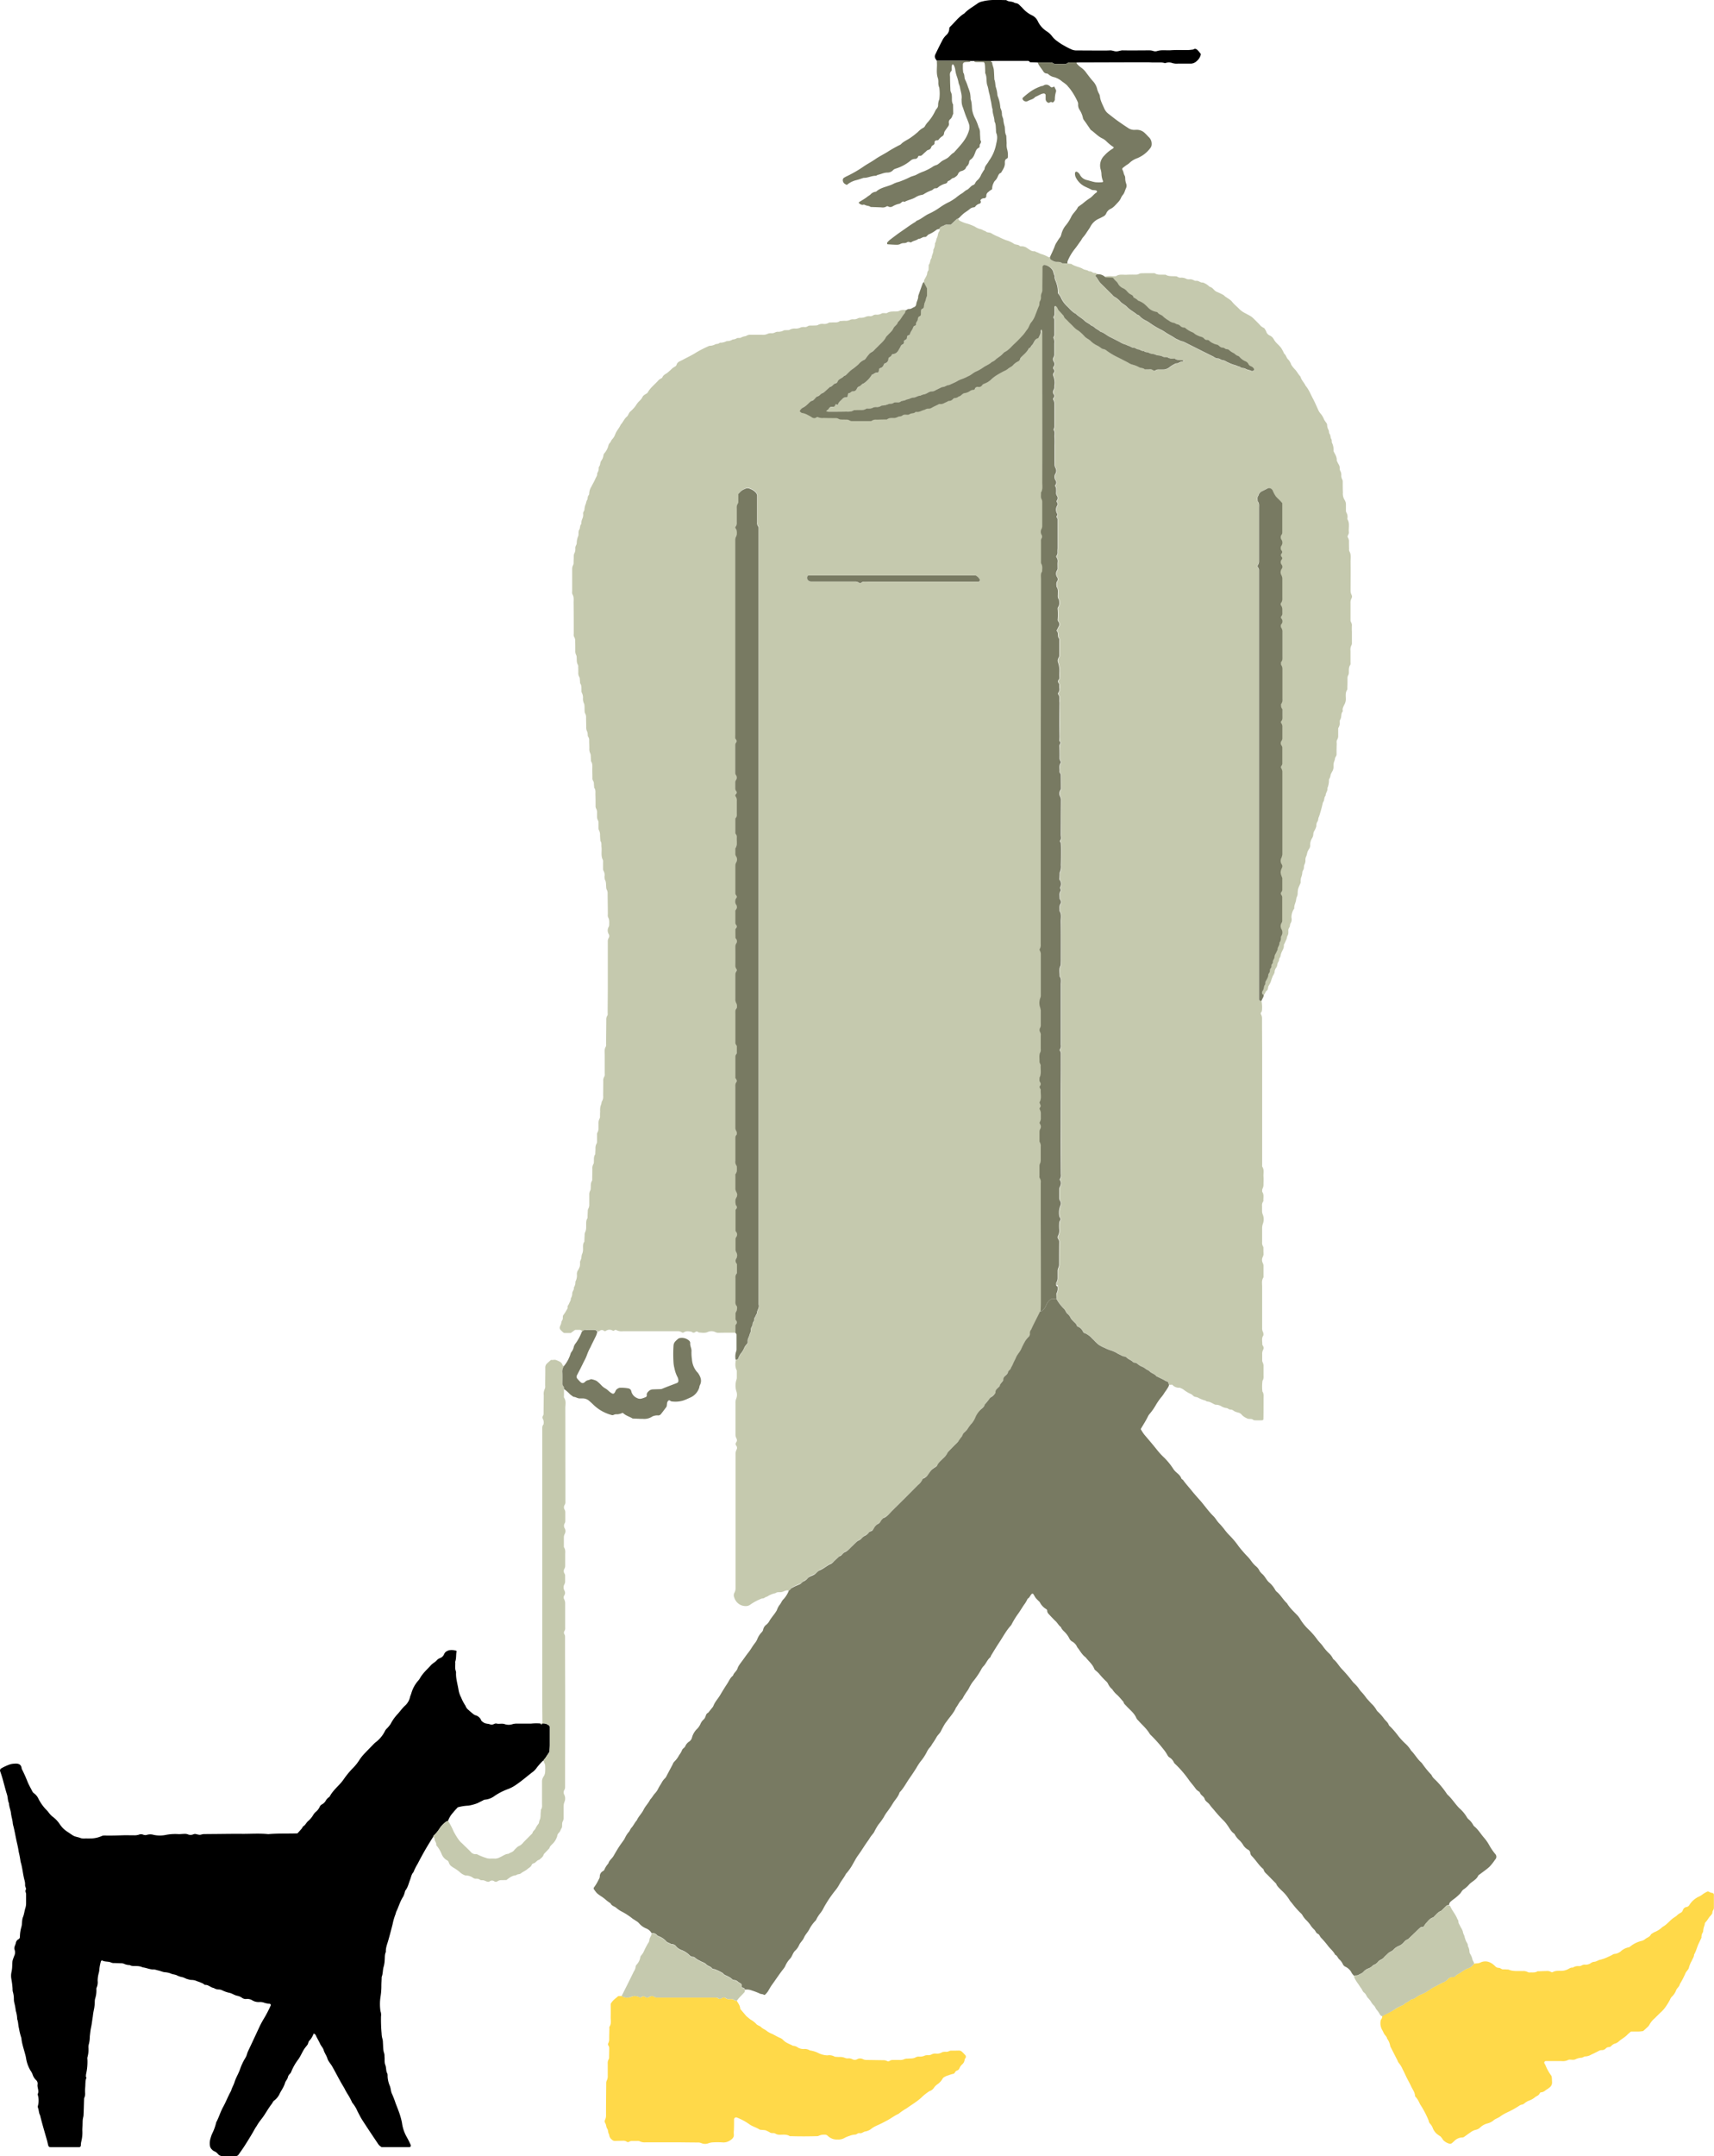 <svg xmlns="http://www.w3.org/2000/svg" viewBox="0 0 818.85 1029.57"><defs><style>.cls-1{fill:#c5c9ae;}.cls-2{fill:#787a62;}.cls-3{fill:#ffd949;}</style></defs><title>Dog-Walker</title><g id="Layer_2" data-name="Layer 2"><g id="Art"><g id="Dog-Walker"><path class="cls-1" d="M376.88,759.42a1.53,1.53,0,0,1-.37,0c-1.18-.24-2.1.61-3.17.77s-2-.16-2.86.52a11,11,0,0,0-4,1.66c-.87.08-1.43,1-2.39.85a25.88,25.88,0,0,0-5.5,2.86,3.57,3.57,0,0,1-2.37.8,5.57,5.57,0,0,1-4.67-2.5,5.78,5.78,0,0,1-.79-1.64,2.62,2.62,0,0,1,.06-2.16,4.41,4.41,0,0,0,.58-2.47q0-12.27,0-24.54,0-19.53,0-39a4.78,4.78,0,0,1,.53-2.48,1.67,1.67,0,0,0-.17-1.76,1.32,1.32,0,0,1,0-1.69,1.65,1.65,0,0,0,.1-1.76,4.3,4.3,0,0,1-.49-2.13c0-5,0-9.92,0-14.88a4.88,4.88,0,0,1,.4-2.14,5,5,0,0,0,.08-3.25,9.16,9.16,0,0,1,0-5.74A3.66,3.66,0,0,0,352,658c0-1.11,0-2.23,0-3.35a.85.85,0,0,0-.05-.36c-.87-1.63-.65-3.34-.43-5.06.51,0,1,0,1.26-.51a9.93,9.93,0,0,1,1.12-2.26,10.67,10.67,0,0,0,1.87-3.13,6.92,6.92,0,0,1,1.09-1.47,1.61,1.61,0,0,0,.43-1,3.52,3.52,0,0,1,.4-2.13,17.92,17.92,0,0,0,.69-2,2.57,2.57,0,0,0,.39-1.39,3.31,3.31,0,0,1,.61-2.07c.34-.61.08-1.45.65-2.06s.05-1.44.62-2.07.54-1.36,1.05-1.92c-.07-1.48,1.29-2.7.79-4.26q0-30.89,0-61.78,0-74.06,0-148.12V253.72c0-.62,0-1.24,0-1.86a1.22,1.22,0,0,0-.21-.68,3,3,0,0,1-.51-2.1c0-4.22,0-8.44,0-12.66a2.25,2.25,0,0,0-.56-1.31,6.6,6.6,0,0,0-2.72-1.83,2.71,2.71,0,0,0-2.48,0,8.49,8.49,0,0,0-1.61.84,16.83,16.83,0,0,0-1.58,1.58c0,1.16,0,2.27,0,3.38a1.91,1.91,0,0,1-.19,1.06,3.73,3.73,0,0,0-.55,2.47c0,1.86,0,3.72,0,5.58,0,1.1.2,2.23-.65,3.17-.11.12,0,.48.07.7s.32.4.38.63a4.63,4.63,0,0,1-.08,3.22,3.76,3.76,0,0,0-.47,1.75c0,.74,0,1.48,0,2.23q0,45.4,0,90.81a14.61,14.61,0,0,0,0,1.48,1.36,1.36,0,0,0,.32.66,1.21,1.21,0,0,1,0,1.66,1.88,1.88,0,0,0-.3,1q0,6.7,0,13.4a2,2,0,0,0,.32,1,2,2,0,0,1,0,2.4,2.18,2.18,0,0,0-.32,1c0,1,0,2,0,3a2.23,2.23,0,0,0,.52,1.34,1,1,0,0,1-.19,1.33c-.25.31-.43.76-.22,1a3.45,3.45,0,0,1,.63,2.44c0,1.73,0,3.47,0,5.21,0,1,.2,2-.57,2.82a.51.51,0,0,0-.13.33c0,2.24,0,4.47,0,6.7a1.34,1.34,0,0,0,.27.67,2.12,2.12,0,0,1,.44,1.37c-.15,1.81.45,3.72-.72,5.39,0,.87,0,1.74,0,2.6a2.56,2.56,0,0,0,.47,1.37,2.5,2.5,0,0,1,.06,2.47,4.23,4.23,0,0,0-.53,2.1q0,6.33,0,12.65a2,2,0,0,0,.48,1.35.82.82,0,0,1,.09,1,2.9,2.9,0,0,0-.11,3.45,1.79,1.79,0,0,1-.07,2.07c-.13.2-.25.42-.39.65,0,1.85,0,3.71,0,5.57a2.07,2.07,0,0,0,.45,1.36,1,1,0,0,1,0,1.34c-.14.2-.36.42-.37.64,0,1.36,0,2.72,0,4.08,0,.21.23.43.37.63a1.63,1.63,0,0,1,.15,1.75,3.76,3.76,0,0,0-.6,2.07q.06,4.29,0,8.56a3.25,3.25,0,0,0,.64,2.07.76.76,0,0,1,0,.69,3.24,3.24,0,0,0-.63,2.07c0,3.72,0,7.44,0,11.16a4.28,4.28,0,0,0,.57,2.46,3,3,0,0,1,.06,2.16c-.78.81-.62,1.83-.62,2.81,0,4.46,0,8.93,0,13.39a2.2,2.2,0,0,0,.4,1.39,1.28,1.28,0,0,1,.32.65c0,1,0,2,0,3a1.41,1.41,0,0,1-.27.66,2.32,2.32,0,0,0-.45,1.38c0,3.35,0,6.7,0,10a8,8,0,0,1,.59,1c.09.21.17.57.06.7a3.44,3.44,0,0,0-.66,2.42q0,9.69,0,19.36a3.71,3.71,0,0,0,.55,2.09c.22.36.1.94.13,1.43-.82.78-.67,1.8-.67,2.78,0,3.23,0,6.45,0,9.68a3.45,3.45,0,0,0,.55,2.46,1.22,1.22,0,0,1,.17.69c0,1.11.16,2.22-.61,3.2-.19.24-.11.71-.11,1.07,0,1.87,0,3.73,0,5.59a4,4,0,0,0,.52,2.1,2.41,2.41,0,0,1,0,2.47c-.74,1.15-.5,2.35-.33,3.56a.73.73,0,0,0,.19.31,1.16,1.16,0,0,1,0,1.65,1.19,1.19,0,0,0-.29.66c0,3.23,0,6.45,0,9.68a1.35,1.35,0,0,0,.31.65,1.9,1.9,0,0,1,0,2.4,2,2,0,0,0-.31,1c0,1.74,0,3.48,0,5.21a3.12,3.12,0,0,0,.51,1.36,3,3,0,0,1-.2,2.79,2,2,0,0,0,0,2.08c.13.21.36.42.37.64,0,1.36,0,2.72,0,4.08a.58.58,0,0,1-.18.32,2.88,2.88,0,0,0-.53,2.09c0,3.35,0,6.7,0,10,0,1.21-.3,2.5.68,3.53a3.84,3.84,0,0,1-.32,2.51,1.91,1.91,0,0,0-.34,1c-.05.87,0,1.74,0,2.6a1.28,1.28,0,0,0,.27.67,1.2,1.2,0,0,1,.08,1.66,1.49,1.49,0,0,0-.38,1c0,1.12,0,2.23,0,3.35-2.85,0-5.7,0-8.55.06a4.39,4.39,0,0,1-1.38-.45,4.47,4.47,0,0,0-3.24,0c-1.45.69-2.88.4-4.34.28-.22,0-.42-.25-.65-.34a1,1,0,0,0-1,.05,1.27,1.27,0,0,1-1.68.12.73.73,0,0,0-.32-.18c-1.22-.19-2.44-.46-3.58.29a.87.87,0,0,1-1,0,3.4,3.4,0,0,0-2.12-.52h-7.8l-18.21,0a5.48,5.48,0,0,1-3.22-.59c-.33-.22-.72.08-1,.28s-.4.1-.67,0a3,3,0,0,0-3.15.07.86.86,0,0,1-1,.06,1.44,1.44,0,0,0-2,0,3.34,3.34,0,0,1-1,.39c-.26-.42-.57-.82-1.1-.83-1.47,0-2.94.06-4.39-.07-.88-.07-1.32.47-1.9.87a1.32,1.32,0,0,0-1.12-.83c-.75,0-1.49,0-2.19,0a4.11,4.11,0,0,0-.37.19l-1.78,1.3c-1,0-2,0-3,0a1.18,1.18,0,0,1-.65-.3,14.85,14.85,0,0,1-1.33-1.3,1.46,1.46,0,0,1-.22-1.41c.16-.58.51-1.11.63-1.7a3.19,3.19,0,0,1,.46-1.37,1.18,1.18,0,0,0,.19-.32c.26-.7-.07-1.5.36-2.16a15.41,15.41,0,0,0,1.23-1.83c.28-.66.92-1.18.82-2-.09-.67.52-1.09.71-1.67.27-.81.9-1.49.79-2.42a4.59,4.59,0,0,0,.71-2.44c0-1,1-1.74.76-2.81a4.49,4.49,0,0,0,.75-2.8,6.15,6.15,0,0,0,.7-3.57,3.13,3.13,0,0,1,.46-1.75,8.45,8.45,0,0,0,.95-2,8.09,8.09,0,0,0,.1-1.85,1.5,1.5,0,0,1,0-.37c.2-.57.48-1.12.63-1.71a9.28,9.28,0,0,1,.28-1.8,4.9,4.9,0,0,0,.51-2.12c.07-1.33-.27-2.75.66-3.94,0-1,.05-2,.11-3a3.31,3.31,0,0,1,.22-1.43,5.32,5.32,0,0,0,.51-2.5c.09-1.46-.25-3,.67-4.32,0-1.11.06-2.23.11-3.34a2.29,2.29,0,0,1,.21-1.06,3.82,3.82,0,0,0,.5-2.13c0-1.49,0-3,0-4.47a3.73,3.73,0,0,1,.47-2.13,2.29,2.29,0,0,0,.21-1.06c.1-1.22-.1-2.47.62-3.6.18-.27.1-.72.11-1.08,0-1.49.06-3,.08-4.47a4,4,0,0,1,.51-2.49,1.45,1.45,0,0,0,.18-.7c.13-1.33-.21-2.74.69-3.94,0-.86.08-1.73.1-2.59a4.27,4.27,0,0,1,.53-2.49,2.33,2.33,0,0,0,.2-1.07c0-1,0-2,0-3a2.23,2.23,0,0,1,.12-1.08c.82-1.24.54-2.62.61-4a4.87,4.87,0,0,1,.53-2.87,2.14,2.14,0,0,0,.17-1.07c0-.74,0-1.49.07-2.23a9.41,9.41,0,0,1,.17-2.56,8.16,8.16,0,0,0,.58-2.11,4.19,4.19,0,0,0,.68-2.8c0-2.36.05-4.72.05-7.07a3.37,3.37,0,0,1,.5-2.12,2.31,2.31,0,0,0,.21-1.44c0-3,0-6,0-8.93,0-1.33-.28-2.72.54-4a2.27,2.27,0,0,0,.11-1.09c0-3.84.07-7.69.09-11.53a3.46,3.46,0,0,1,.48-2.13c.31-.43.17-1,.17-1.44,0-3.85.06-7.69.07-11.54q0-11.16,0-22.32a3.22,3.22,0,0,1,.41-1.77,1.76,1.76,0,0,0,.08-1.77,3.4,3.4,0,0,1-.07-3.52,2.22,2.22,0,0,0,.24-1c0-1.22.17-2.46-.52-3.61a3.13,3.13,0,0,1-.12-1.45c0-3.23-.08-6.45-.11-9.68a3.71,3.71,0,0,0-.45-2.13,2.57,2.57,0,0,1-.22-1.06c-.14-1.21.06-2.45-.61-3.61a4.16,4.16,0,0,1-.16-1.82,4,4,0,0,0-.55-2.48,2,2,0,0,1-.19-1.06c0-1,0-2,0-3a2.76,2.76,0,0,0-.08-1.09c-1.07-2-.4-4.14-.66-6.2-.12-1,.16-2-.53-2.85-.06-.86-.12-1.72-.17-2.58a4.68,4.68,0,0,0-.49-2.51,2.17,2.17,0,0,1-.23-1.06c0-.86,0-1.73,0-2.6a2.54,2.54,0,0,0-.25-1.06,3.41,3.41,0,0,1-.46-1.76c0-.62,0-1.24,0-1.86a3.72,3.72,0,0,0-.48-2.13,2.17,2.17,0,0,1-.22-1.06c0-1.86,0-3.72-.08-5.58,0-1.1.2-2.25-.59-3.21,0-.61-.1-1.23-.13-1.84a2.61,2.61,0,0,0-.35-1.42,2.3,2.3,0,0,1-.36-1.4c0-1.12,0-2.24-.06-3.35-.09-1.58.39-3.23-.63-4.68,0-.75-.05-1.49-.1-2.23a3.67,3.67,0,0,0-.21-1.43,4.68,4.68,0,0,1-.47-2.51c0-1.24-.08-2.48-.08-3.72a2.59,2.59,0,0,0-.46-1.74,2,2,0,0,1-.23-1.07,3.87,3.87,0,0,0-.27-1.43,4.06,4.06,0,0,1-.45-2.13c0-1.49-.06-3-.07-4.46a3.82,3.82,0,0,0-.47-2.14,2.17,2.17,0,0,1-.22-1.06c-.05-.86,0-1.73-.08-2.6a2.32,2.32,0,0,0-.23-1.06,5,5,0,0,1-.47-2.52,4.75,4.75,0,0,0-.53-2.5,2.14,2.14,0,0,1-.19-1.06c-.05-1.23.15-2.49-.67-3.57,0-.62-.07-1.24-.13-1.85a2.39,2.39,0,0,0-.21-1.06,3.54,3.54,0,0,1-.51-2.12c0-.87,0-1.74-.05-2.61a2.36,2.36,0,0,0-.1-1.08c-.73-1.12-.55-2.37-.63-3.59a2.62,2.62,0,0,0-.2-1.07,4,4,0,0,1-.46-2.14c0-1.49,0-3-.05-4.47a3.37,3.37,0,0,0-.5-2.12,2.31,2.31,0,0,1-.19-1.44c0-5,0-9.93-.07-14.89,0-1.33.25-2.71-.56-4a3,3,0,0,1-.12-1.45c0-3.6,0-7.2,0-10.79a3.86,3.86,0,0,1,.48-1.76,2.68,2.68,0,0,0,.2-1.07c0-1,.08-2,.07-3a3.25,3.25,0,0,1,.43-1.77,4.35,4.35,0,0,0,.32-2.17,2.73,2.73,0,0,1,.36-1.4,2.69,2.69,0,0,0,.32-1,8.47,8.47,0,0,1,.63-3.22c.49-.95-.09-2.21.57-3.23.54-.82.18-2,1-2.73a5.57,5.57,0,0,1,.48-2.51,4.41,4.41,0,0,0,.36-2.53c0-.66.5-1.12.64-1.7a8.59,8.59,0,0,1,.49-2.52c.36-.62.33-1.46.71-2.05.51-.76.17-1.74.82-2.43a1,1,0,0,0,.25-.67,6.63,6.63,0,0,1,1.08-3.46c.58-1.21,1.31-2.36,1.82-3.6.37-.89,1.08-1.69.91-2.77a3.88,3.88,0,0,0,.74-2.42,1.12,1.12,0,0,1,.16-.7c.69-.79.44-1.88,1-2.76a5.52,5.52,0,0,0,1.11-2.68,1.61,1.61,0,0,1,.48-1,9.41,9.41,0,0,0,1.52-2.52c.38-.73.29-1.64,1-2.32.51-.49.68-1.32,1.19-1.82a7.18,7.18,0,0,0,1.5-2.52c.63-1.62,1.88-2.85,2.55-4.43,1.1-1.16,1.64-2.75,2.9-3.8.77-.65.87-1.75,1.65-2.43a19.84,19.84,0,0,0,2.08-2.12c.55-.65.95-1.42,1.48-2.08s1.23-1.24,1.77-1.91c.38-.47.56-1.11,1-1.54a9.41,9.41,0,0,1,1.51-1,1.65,1.65,0,0,0,.53-.52c1.27-2.32,3.43-3.86,5.13-5.81.5-.58,1.24-.76,1.8-1.24.38-1.15,1.37-1.61,2.3-2.22a27.39,27.39,0,0,0,2.49-2.23,15.51,15.51,0,0,1,1.54-1c.57-.36.49-1.11.93-1.54a2.85,2.85,0,0,1,.85-.71c1-.44,2-1,2.94-1.49,1.74-.91,3.48-1.74,5.14-2.82a53.86,53.86,0,0,1,5.87-3,1.62,1.62,0,0,1,.69-.21,5.18,5.18,0,0,0,2.47-.65c.61-.33,1.47-.12,2.07-.65a.52.52,0,0,1,.33-.16,6.51,6.51,0,0,0,3.17-.79,4.49,4.49,0,0,0,2.8-.74,4.56,4.56,0,0,0,2.09-.64c.54-.23,1.26,0,1.82-.22a6.52,6.52,0,0,1,2.43-.77,3.73,3.73,0,0,1,2.45-.65c1.74,0,3.47,0,5.21,0a5.15,5.15,0,0,0,2.87-.5,3.94,3.94,0,0,1,1.81-.22,3.52,3.52,0,0,0,1.76-.45,2.85,2.85,0,0,1,1.05-.26,5.46,5.46,0,0,0,2.87-.58c.35-.24,1-.13,1.44-.18s1.09.07,1.44-.17a4.9,4.9,0,0,1,2.86-.58,5.22,5.22,0,0,0,2.49-.57,4.48,4.48,0,0,1,1.82-.16,2.41,2.41,0,0,0,1.41-.34,2.3,2.3,0,0,1,1.4-.38c.87,0,1.74,0,2.6-.06a2,2,0,0,0,1.05-.26,4.08,4.08,0,0,1,2.51-.46,4,4,0,0,0,2.49-.51,1.53,1.53,0,0,1,.69-.18c.25,0,.5,0,.75,0,1.32-.15,2.74.28,3.93-.67.74-.05,1.48-.11,2.22-.15a5.15,5.15,0,0,0,2.87-.51,3.16,3.16,0,0,1,1.44-.19,3.88,3.88,0,0,0,2.13-.47,2.3,2.3,0,0,1,1.06-.24,6,6,0,0,0,2.87-.57,4.23,4.23,0,0,1,1.81-.19,2.46,2.46,0,0,0,1.41-.34,2.32,2.32,0,0,1,1.4-.41,4.76,4.76,0,0,0,2.85-.59c.26-.19.72-.11,1.08-.13s1.1.13,1.47-.1c1.48-.91,3.11-.6,4.69-.73a2.46,2.46,0,0,0,1.05-.25,4.93,4.93,0,0,1,3.25-.34,2.45,2.45,0,0,1-.46,1.38c-1.13,1.29-1.82,2.94-3.14,4.09-.33,1.28-1.67,1.84-2.17,3-.58,1.3-1.71,2.09-2.57,3.12a6,6,0,0,0-1,1.11c-.83,1.73-2.32,2.86-3.6,4.19-.69.71-1.43,1.37-2.09,2.11s-1.47.93-2.07,1.5a21.56,21.56,0,0,0-1.81,2.3,2,2,0,0,1-.82.73,7.35,7.35,0,0,0-2.61,2,27.55,27.55,0,0,1-3.15,2.54c-1.09.8-2,1.85-3,2.76-.27.23-.73.27-.95.53-.88,1-2.44,1.21-3,2.61a1.27,1.27,0,0,1-.8.74c-1.18.21-1.63,1.55-2.79,1.72l-2.49,2.23a3.75,3.75,0,0,1-1.22.8c-.81.3-1.24,1.19-2.12,1.45s-1.28,1.13-1.94,1.67a1.63,1.63,0,0,1-.61.42c-1,.25-1.62,1.09-2.36,1.73a9.25,9.25,0,0,1-2.05,1.54,3.24,3.24,0,0,0-1.73,1.87c.39.27.78.77,1.2.79a7.84,7.84,0,0,1,2.74,1,13.9,13.9,0,0,1,1.92,1.08,1.82,1.82,0,0,0,2.08,0c.18-.12.5-.26.62-.19a5.27,5.27,0,0,0,2.9.43c1.86.05,3.72.07,5.58.08a2.77,2.77,0,0,1,1.41.31,2.43,2.43,0,0,0,1,.35c1,.06,2,.07,3,.06a2.83,2.83,0,0,1,1.39.42,2.43,2.43,0,0,0,1,.29c3,0,5.95,0,8.93,0a1.18,1.18,0,0,0,.69-.19,3.2,3.2,0,0,1,2.11-.49c1.49,0,3-.05,4.46-.09.25,0,.55,0,.72-.09,1.09-.83,2.35-.61,3.57-.62a5.33,5.33,0,0,0,1.72-.6c.68-.22,1.42-.13,2.07-.63s1.67-.29,2.52-.32a2.09,2.09,0,0,0,1-.36c.85-.5,2-.19,2.73-1,.06-.06.24,0,.36,0a4,4,0,0,0,2.15-.39,21.09,21.09,0,0,1,2-.71,2.93,2.93,0,0,1,1.37-.45,3,3,0,0,0,1.77-.39c.93-.57,1.95-1,2.94-1.49.32-.15.7-.41,1-.35,1.22.22,2.12-.53,3.13-.92.44-.17.8-.59,1.33-.56a2.31,2.31,0,0,0,1.64-.73c.28-.24.57-.58.9-.63a2.87,2.87,0,0,0,2-.76c.93-.12,1.42-.94,2.16-1.36a1.57,1.57,0,0,1,.69-.23,6.26,6.26,0,0,0,2.69-1.11,2.69,2.69,0,0,1,1.38-.45.85.85,0,0,0,.86-.58,1.24,1.24,0,0,1,1.46-.82,1.9,1.9,0,0,0,1.95-.78c.44-.69,1.23-.8,1.86-1.12a9.33,9.33,0,0,0,2.43-1.63c1.65-1.58,2.92-2.33,6.07-4a8,8,0,0,0,1.9-1.06c.72-.71,1.69-1,2.4-1.67a7.75,7.75,0,0,1,2.63-2c.31-.11.55-.49.75-.79s.23-.72.46-1c1.31-1.45,3-2.57,3.82-4.43.81-.21,1-1,1.46-1.5,1-1,1.15-2.83,2.85-3.26.19,0,.38-.32.47-.53.37-.89,1-1.71.85-2.77a.93.93,0,0,1,.43-.9,4,4,0,0,1,.31,1c.05,1.24,0,2.48,0,3.72q0,8.75,0,17.49,0,25.32,0,50.62c0,1.69.43,3.48-.61,5.07.11,1.09-.26,2.21.36,3.27a3,3,0,0,1,.24,1.43c0,3.73,0,7.45,0,11.17a3,3,0,0,1-.32,1.42,3,3,0,0,0,0,2.83,1.59,1.59,0,0,1,0,1.73,2.43,2.43,0,0,0-.26,1.43c0,3.22,0,6.45,0,9.67a2.22,2.22,0,0,0,.17,1.07c.67,1.17.41,2.4.37,3.62-.82,1.1-.53,2.37-.53,3.59,0,7.44,0,14.89,0,22.33,0,11.53-.08,23.07-.09,34.61q0,35.34-.06,70.7,0,23.44,0,46.89a3.43,3.43,0,0,1-.47,2.12.78.78,0,0,0,0,.7,3.51,3.51,0,0,1,.52,1.74c0,6.57,0,13.15,0,19.73a2.42,2.42,0,0,1-.19,1.07,6.85,6.85,0,0,0-.25,4.33,10.53,10.53,0,0,1,.43,1.76c0,2.36,0,4.72,0,7.07a2.42,2.42,0,0,1-.23,1.07,2.25,2.25,0,0,0,0,2.44,2.61,2.61,0,0,1,.27,1.43c0,2.11,0,4.22,0,6.33a3.13,3.13,0,0,1-.15,1.45c-.83,1.54-.35,3.17-.45,4.75a2,2,0,0,0,.23.68c.12.35.37.7.34,1-.14,1.95.47,4-.56,5.83,0,.73-.2,1.48.26,2.16a1.34,1.34,0,0,1,0,1.71,1,1,0,0,0-.12,1c.13.35.47.68.45,1-.14,1.94.53,4-.53,5.82-.09.16,0,.47.12.69a5.23,5.23,0,0,1,.37,1c.07.62-.71,1.06-.47,1.71a4.33,4.33,0,0,1,.55,1.74c-.05.74,0,1.48,0,2.23a3.39,3.39,0,0,1-.49,2.12,1,1,0,0,0,.14,1,2.13,2.13,0,0,1,.17,2.11,3.32,3.32,0,0,0-.46,1.38c0,1.49,0,3,0,4.47a1.25,1.25,0,0,0,.15.7,3.55,3.55,0,0,1,.44,2.14c0,2.11,0,4.22,0,6.32a3.71,3.71,0,0,1-.38,1.79,2.72,2.72,0,0,0-.22,1.06c0,1.61,0,3.23,0,4.84a1.61,1.61,0,0,0,.19,1.07,3.19,3.19,0,0,1,.42,2.14q0,9.11,0,18.23,0,19.35.07,38.7c0,1.49-.09,3-.14,4.46-.12.05-.3.07-.33.15-1.34,2.86-2.9,5.6-4.16,8.5a2.65,2.65,0,0,0-.62,2.07,1.87,1.87,0,0,1-.52,1.33,14.68,14.68,0,0,0-1.65,2,40,40,0,0,0-2,3.93c-.64,1.46-1.83,2.59-2.45,4-.43,1-1,2-1.41,3-.32.8-.85,1.46-1.12,2.29s-1.09,1-1.28,1.77-1,1.39-1.59,2a2.21,2.21,0,0,0-.69,1.65.81.81,0,0,1-.07.35c-.48.85-1.37,1.43-1.6,2.46-.07.32-.44.59-.71.85-.7.69-1.5,1.33-1.35,2.49a5.11,5.11,0,0,1-2,2.08,2.55,2.55,0,0,0-1,1,30.43,30.43,0,0,1-2.12,2.57c-.23,1.21-1.28,1.79-2.06,2.54a10.8,10.8,0,0,0-2.45,3.62,10.5,10.5,0,0,1-2.19,3.35,27.31,27.31,0,0,0-1.67,2.38,14.64,14.64,0,0,1-1.56,1.59c-.65.61-.71,1.54-1.36,2.18a24.79,24.79,0,0,0-1.46,2.08c-.55.66-1.22,1.23-1.82,1.85-1,1.07-2.06,2.14-3.1,3.22a8.28,8.28,0,0,1-2.22,2.9c-1,1.07-2.23,1.94-2.82,3.37a2.07,2.07,0,0,1-.79.76c-2,1.3-2,1.3-3.55,3.57a4.86,4.86,0,0,1-1.87,1.76c-.35.16-.73.28-.85.62a7.31,7.31,0,0,1-2.07,2.57q-6.17,6.19-12.37,12.34c-1.3,1.29-2.37,2.87-4.2,3.54-.22.08-.36.34-.55.5-.58.49-.81,1.24-1.29,1.75s-1.28.69-1.75,1.29c-.15.2-.38.34-.51.54-.33.51-.62,1.05-.94,1.56-.42.68-1.32.6-1.84,1.16a5.53,5.53,0,0,1-1.63,1.48,5.33,5.33,0,0,0-2,1.51c-.6.68-1.49.87-2.13,1.42-.84.73-1.6,1.55-2.42,2.31-1.07,1-1.95,2.18-3.39,2.79-1,.42-1.42,1.73-2.63,1.94l-2.45,2.27a5.86,5.86,0,0,1-1.39,1.22c-1.93.81-3.47,2.3-5.38,3.1-1.1.46-1.66,1.44-2.57,2s-2.29.86-3.19,1.75a5.44,5.44,0,0,1-1.69,1.41c-.9.3-1.31,1.12-2.08,1.49s-1.35.56-2,.86-1.31.66-1.95,1S377.54,759.26,376.88,759.42Zm89.29-484.61a2.52,2.52,0,0,0-.37-.05H387.31l-1.11,0c-.21,0-.56.54-.6.85A1.59,1.59,0,0,0,386,277a2.11,2.11,0,0,0,1.61.75c6.94,0,13.88,0,20.83,0a3.31,3.31,0,0,1,2.07.6.86.86,0,0,0,1-.12,2.15,2.15,0,0,1,1-.44c.74-.06,1.48,0,2.23,0h51c.62,0,1.24,0,1.86,0a.48.48,0,0,0,.3-.21c.12-.19.34-.46.28-.61A4.51,4.51,0,0,0,466.17,274.81Z"/><path class="cls-1" d="M602.66,477.92a14.77,14.77,0,0,1,.2,4.78,1.28,1.28,0,0,1-.34.65.9.9,0,0,0-.09,1,3.74,3.74,0,0,1,.5,2.12c0,5.45.05,10.91.06,16.36q0,13.95,0,27.9c0,6.44,0,12.89,0,19.33q0,3.17,0,6.32a1.44,1.44,0,0,0,.07.73c1,1.47.44,3.13.56,4.7.1,1.23,0,2.48,0,3.72a4,4,0,0,1-.5,2.12,3.69,3.69,0,0,0-.11,1.43c1,1.33.44,2.87.58,4.32a.61.61,0,0,1-.15.33,3.09,3.09,0,0,0-.5,2.11c0,.87,0,1.74,0,2.61a5.08,5.08,0,0,0,.45,1.75,6.13,6.13,0,0,1,0,4,6.3,6.3,0,0,0-.42,2.13q0,3.35,0,6.69a3.55,3.55,0,0,0,.44,2.14,1.27,1.27,0,0,1,.18.69c0,1,0,2,.05,3a3.15,3.15,0,0,1-.41,1.4,3.16,3.16,0,0,0,.06,2.84,2.87,2.87,0,0,1,.33,1.41c0,1.61,0,3.22,0,4.84a1.41,1.41,0,0,1-.08.72c-.91,1.35-.55,2.87-.56,4.33,0,6.57,0,13.14,0,19.71a4,4,0,0,0,.49,2.12,3.52,3.52,0,0,1,.1,1.43c-1,1.34-.46,2.87-.52,4.33,0,.21.2.44.32.66a1.77,1.77,0,0,1,.13,1.76,4.07,4.07,0,0,0-.5,2.12c0,1,0,2,0,3a2.34,2.34,0,0,0,.23,1,3.44,3.44,0,0,1,.41,1.77c0,1.37,0,2.73,0,4.09,0,1,.17,2-.48,2.87a20.72,20.72,0,0,0-.06,5.16c.79,1.1.54,2.37.55,3.59,0,3.22,0,6.45-.06,9.67a.74.74,0,0,1-.5.49c-1.24.06-2.48.06-3.72,0a1.09,1.09,0,0,1-.68-.22c-.84-.72-2-.19-2.83-.64a7.94,7.94,0,0,1-2.46-1.59,3.48,3.48,0,0,0-1.44-1.12,10,10,0,0,1-2.07-.66c-.63-.33-1.22-.94-2-.88s-1.34-.73-2-.73a6.08,6.08,0,0,1-2.41-.84,5,5,0,0,0-2.42-.74,1.46,1.46,0,0,1-.72-.12c-.78-.37-1.52-.82-2.31-1.15s-1.49-.1-2.06-.69a15.29,15.29,0,0,1-3.72-1.48c-.53-.26-1.21-.23-1.74-.5s-.91-.9-1.46-1.12a17,17,0,0,1-3.75-2.26,7.66,7.66,0,0,0-1.32-.64c-.11-.06-.22-.17-.32-.16a4.3,4.3,0,0,1-3.64-1.45l-1.47.08c-.27-.64-.18-1.49-1.16-1.69a6.26,6.26,0,0,1-1.29-.7l-3.6-1.76c-.83-1.15-2.32-1.36-3.27-2.36-.49-.51-1.27-.67-1.85-1.17a7.45,7.45,0,0,0-1.88-1.09,6.73,6.73,0,0,1-2.13-1.4,2.51,2.51,0,0,0-1-.39c-.35-.12-.82-.1-1-.33-.83-1-2.15-1.2-3-2.11a1.67,1.67,0,0,0-.94-.52,4.8,4.8,0,0,1-1.72-.58c-.54-.28-1.09-.53-1.62-.82a14.35,14.35,0,0,0-3.31-1.53,17.41,17.41,0,0,1-3-1.24,15.67,15.67,0,0,1-2.9-1.52,23.83,23.83,0,0,1-2.4-2.32,7.31,7.31,0,0,1-.8-.77,10.16,10.16,0,0,0-3.26-2.37c-.76,0-.89-.69-1.2-1.21a4.53,4.53,0,0,0-1.86-1.77c-.34-.17-.75-.29-.84-.63-.31-1-1.22-1.53-1.84-2.28a5.92,5.92,0,0,1-1.15-1.44,5,5,0,0,0-1.55-2c-.77-.67-.9-1.73-1.68-2.4a20.16,20.16,0,0,1-3.53-4.66l.12-2.49a4.81,4.81,0,0,0,.54-3.44c.06-.5-.2-.73-.65-.8,0-.37-.06-.81.11-1.09a3.86,3.86,0,0,0,.6-2.11c0-1.11,0-2.23,0-3.34a3.83,3.83,0,0,1,.28-1.43,4.06,4.06,0,0,0,.41-1.77c0-3.6,0-7.19.05-10.78a2.37,2.37,0,0,0-.51-1.34,1.49,1.49,0,0,1-.11-1.42,5.15,5.15,0,0,0,.62-3.21,21,21,0,0,1,0-3,2,2,0,0,1,.31-1,1.21,1.21,0,0,0-.05-1.65,2.2,2.2,0,0,1-.28-1,8.91,8.91,0,0,1,.61-4.72,2.22,2.22,0,0,0-.16-2.15,2.43,2.43,0,0,1-.43-1.39c0-1.36,0-2.72,0-4.09a2.25,2.25,0,0,1,.23-1.06c.62-1.16.93-2.3.06-3.47-.05-.08-.09-.25-.05-.3a3.22,3.22,0,0,0,.55-2.46q0-11.71-.07-23.43c0-4.83,0-9.66,0-14.49,0-5.08.05-10.17.07-15.25,0-1.48,0-3,0-4.45a2.23,2.23,0,0,0-.48-1.36.5.5,0,0,1,.08-.65,3.11,3.11,0,0,0,.37-2.15c0-3.71,0-7.43,0-11.14,0-5.83,0-11.65,0-17.47,0-1.33.4-2.74-.55-4,.07-1.7-.5-3.45.39-5.1a2.55,2.55,0,0,0,.15-1.08c0-1.11.05-2.23.05-3.35,0-5.57,0-11.15-.05-16.72,0-1.68.52-3.48-.6-5,.09-1.2-.32-2.46.54-3.57a1.51,1.51,0,0,0,0-1.43c-.14-.34-.52-.66-.5-1,.06-1.21-.38-2.49.5-3.6a.87.87,0,0,0,0-.69c-.18-.43-.41-.75-.12-1.31a3.06,3.06,0,0,0-.5-3.43c.05-1.1.09-2.21.14-3.32a6.58,6.58,0,0,0,.61-3.6c.07-2.35.08-4.7.09-7.06,0-1.11,0-2.23-.1-3.33,0-.34-.46-.65-.47-1s.33-.62.46-.95a1.74,1.74,0,0,0,.09-.72c0-.49-.13-1-.12-1.47q0-8.37.09-16.73a3.57,3.57,0,0,0-.39-1.4,3,3,0,0,1,.09-3.15,1.24,1.24,0,0,0,.28-.66q0-3.35-.06-6.69c0-.22-.21-.44-.32-.66s-.33-.45-.31-.65c.16-1.44-.48-3,.6-4.32a.82.82,0,0,0-.07-.69,2.82,2.82,0,0,1-.52-1.72c0-1.86,0-3.73-.09-5.58,0-.68.41-1.1.58-1.64l-.62-1c0-.71.13-1.45.11-2.19-.12-5.32,0-10.65,0-16-.29-1.29.39-2.75-.67-3.93-.11-.12,0-.51.07-.7a2.89,2.89,0,0,0,.57-1.72c-.06-.74,0-1.49-.09-2.23a1.35,1.35,0,0,0-.26-.67,1.19,1.19,0,0,1,0-1.66,1.46,1.46,0,0,0,.33-1c0-1.23,0-2.47,0-3.71a11.52,11.52,0,0,0-.67-3.58,2.51,2.51,0,0,1,.27-2.15,2.25,2.25,0,0,0,.34-1.41c0-2.23,0-4.46,0-6.69,0-.37.09-.85-.1-1.08-.71-.87-.43-1.9-.63-2.85a2.9,2.9,0,0,0-.56-.9c.34-.69.64-1.36,1-2a2,2,0,0,0-.19-2.42,1.38,1.38,0,0,1-.26-1,31,31,0,0,0,0-4.82,1.56,1.56,0,0,1,.19-1.07c.8-1.11.56-2.34.41-3.56-.75-.84-.53-1.85-.53-2.84s.17-2.25-.62-3.2c0-1-.31-1.93.36-2.85a1.54,1.54,0,0,0-.06-1.74,3,3,0,0,1,0-3.47,1.46,1.46,0,0,0,.2-.68c0-1,0-2,0-3a3,3,0,0,0-.58-2.43.77.77,0,0,1,0-.69,2.36,2.36,0,0,0,.54-1.71,16.49,16.49,0,0,1,.06-1.85c0-4.71,0-9.41,0-14-.3-.61-.87-1-.27-1.7a.74.74,0,0,0,.12-.68,3.71,3.71,0,0,1,0-4.17,1.39,1.39,0,0,0-.16-1.42.76.76,0,0,1,0-1,1.82,1.82,0,0,0,0-2.08,2.22,2.22,0,0,1-.44-1.37,14.94,14.94,0,0,0,0-2.22,3.76,3.76,0,0,0-.39-1c-.05-.11-.15-.22-.14-.32a.7.7,0,0,1,.18-.31,1.77,1.77,0,0,0,.17-2.08,3,3,0,0,1-.07-3.45,2.67,2.67,0,0,0,0-2.49,4.4,4.4,0,0,1-.47-1.39c-.06-1.85-.05-3.71-.05-5.57,0-1.23,0-2.47,0-3.71a37.06,37.06,0,0,0,0-4.08c-.13-1.2.41-2.51-.48-3.61a4.27,4.27,0,0,0,.45-1.33c0-3.71,0-7.42,0-11.14a3.23,3.23,0,0,0-.5-1.74.85.85,0,0,1,.07-1,1.17,1.17,0,0,0,.13-1.64,1.86,1.86,0,0,1-.13-2.09,2.52,2.52,0,0,0,.42-1.39,3.68,3.68,0,0,1,0-.74,8.43,8.43,0,0,0-.55-4.7,1.33,1.33,0,0,1,.22-1.4,1.2,1.2,0,0,0,0-1.66,1,1,0,0,1,0-1.35,1.89,1.89,0,0,0,.28-1.76c-.1-.35-.36-.65-.48-1a1.66,1.66,0,0,1,0-1.43,2.92,2.92,0,0,0,.5-1.73c0-1.73,0-3.47,0-5.21a4.18,4.18,0,0,0-.41-2.52c-.08-.11.08-.41.15-.62s.27-.46.27-.68q0-3.72,0-7.44a1.31,1.31,0,0,0-.28-.68c-.17-.24-.25-.45-.1-.65a2.46,2.46,0,0,0,.43-1.75q-.06-1.49,0-3c0-.15.24-.32.4-.43s.23.07.33.14c.76.51.83,1.49,1.45,2.11.78.8,1.51,1.65,2.26,2.47.22,1.06,1.14,1.59,1.8,2.3s1.58,1.58,2.37,2.36c.53.53,1,1.09,1.6,1.56s1.25.79,1.8,1.26a22.05,22.05,0,0,1,2.41,2.32c.84,1,2.09,1.34,2.92,2.22a11.28,11.28,0,0,0,3.33,2.26,12.32,12.32,0,0,1,1.54,1,2.32,2.32,0,0,0,1,.53,3.88,3.88,0,0,1,1.94.94,35.51,35.51,0,0,0,4.7,2.83c1.76.85,3.49,1.77,5.24,2.66a8.15,8.15,0,0,0,2,1,13.3,13.3,0,0,1,3.41,1.31c.87.44,2,.28,2.73,1l1.86,0a7,7,0,0,1,1.12,0,3,3,0,0,1,1,.44,1,1,0,0,0,1,.05,2.84,2.84,0,0,1,1.38-.46c.62,0,1.24-.07,1.86,0a5.18,5.18,0,0,0,3.75-1.26,15.25,15.25,0,0,1,2.86-1.67c1.16.11,2-1,3.17-.86.09,0,.2-.12.29-.21s0-.34-.31-.37c-1.22-.11-2.48,0-3.58-.71-.18-.12-.49,0-.73-.07a4.82,4.82,0,0,1-2.52-.43c-.78-.53-1.76-.08-2.5-.52a6.42,6.42,0,0,0-2.48-.61c-.71-.1-1.37-.53-2.08-.65a5.51,5.51,0,0,1-2.12-.55c-.73-.42-1.73-.14-2.39-.84-1,.07-1.83-.74-2.77-.83s-1.33-.77-2.06-.75c-.94,0-1.57-.65-2.41-.87-.69-.18-1.29-.61-2-.78a10.33,10.33,0,0,1-2.31-1.09c-1.53-.77-3-1.59-4.59-2.33s-2.79-2-4.46-2.53c-.33-.1-.59-.43-.91-.64-.61-.4-1.26-.75-1.84-1.19a4.94,4.94,0,0,0-1.85-1.17c-1-1-2.31-1.42-3.29-2.37-1.24-1.2-2.87-1.91-4-3.2-1.73-.81-2.86-2.33-4.2-3.59a13,13,0,0,1-3.17-4.48,8.83,8.83,0,0,0-1.26-1.73c0-.34-.06-.59-.05-.84a12.14,12.14,0,0,0-.67-3.95c-.31-1.16-1.11-2.23-.84-3.53-.54-.83-.55-1.88-1-2.71a5.64,5.64,0,0,0-3.51-2.52,1.06,1.06,0,0,0-1.32.91c0,.74,0,1.49,0,2.23,0,2.86,0,5.71-.08,8.56a3.63,3.63,0,0,1-.23,1.44,4.92,4.92,0,0,0-.45,1.77,3.73,3.73,0,0,1-.35,2.16c-.54.77-.22,1.73-.57,2.48-.61,1.34-1.07,2.73-1.65,4.07a11.47,11.47,0,0,1-1.89,3.55c-.95,1-1.19,2.41-2,3.49-.67.87-1.24,1.84-2,2.65-1.34,1.47-2.71,2.91-4.16,4.26S482,167.1,480.22,168c-.75.37-1.27,1.18-1.94,1.72s-1.59,1.14-2.35,1.75a5.57,5.57,0,0,1-2.12,1.43c-1.17,1.12-2.73,1.63-4,2.54a20,20,0,0,1-3.52,2c-1.36.58-2.37,1.71-3.77,2.25a21.37,21.37,0,0,1-3,1.34,11.53,11.53,0,0,0-2.64,1.24c-1,.5-2,.94-3,1.4a2,2,0,0,1-.68.24c-1.13.07-2,1-3.15.93-1.11.54-2.22,1-3.3,1.62a2.69,2.69,0,0,1-1.38.47,4.21,4.21,0,0,0-2.09.62,8.57,8.57,0,0,1-1.66.77,5.6,5.6,0,0,0-2.07.71c-1-.08-1.84.65-2.79.82a5.76,5.76,0,0,0-2.13.5c-.6.37-1.44.34-2.05.7-.77.46-1.7.22-2.44.8s-1.68.25-2.53.34a1.43,1.43,0,0,0-.7.18c-.74.6-1.67.36-2.47.61a8.21,8.21,0,0,1-3.2.72.53.53,0,0,0-.33.13,3.58,3.58,0,0,1-2.48.57,3.76,3.76,0,0,0-1.76.47,4.18,4.18,0,0,1-1.43.27c-.49.05-1.1-.15-1.46.08-1.49.95-3.13.52-4.71.68-.49,0-1.07-.08-1.45.15-1.15.7-2.39.53-3.61.55-2.73.06-5.46.06-8.19.06a5.75,5.75,0,0,1-1.07-.2c.11-.43.42-.54.7-.75s.57-.78.92-1.1,1.19-.18,1.78-.3.72-.59.93-1c.12-.26.33-.31.59-.1s.53.24.59,0c.37-1.29,1.51-1.93,2.29-2.85a2.14,2.14,0,0,1,1.69-.59.72.72,0,0,0,.69-.71,6.21,6.21,0,0,1,.22-1c0-.11.17-.27.25-.26.8,0,1.15-1,2-.86a1.82,1.82,0,0,0,1.79-1.09c.33-.52.52-1,1.21-1.26s1.2-1.25,2.12-1.43a13.7,13.7,0,0,0,3.63-3.65c.12-.2.23-.52.41-.57.83-.23,1.39-1,2.35-1,.58,0,.87-.38.92-.93s.07-1,.64-1.19a2.34,2.34,0,0,0,1.59-1.42c.14-.37.28-.75.61-.84a2.22,2.22,0,0,0,1.7-2.15,1,1,0,0,1,.3-.64c.5-.34,1.06-.58,1.27-1.24a.79.79,0,0,1,.58-.39c1.56-.13,2.35-1.18,3-2.43a11.63,11.63,0,0,0,.71-1.29,1.56,1.56,0,0,1,1-.95,1.18,1.18,0,0,0,.57-1.26.62.62,0,0,1,.28-.64,8.1,8.1,0,0,0,.9-.57c.4-.37.2-.94.37-1.38a.8.8,0,0,1,.51-.46.9.9,0,0,0,.82-.62c.31-1.2,1.26-2.08,1.57-3.27.1-.36.44-.54.8-.69.2-.08.52-.35.5-.48-.22-1.1.89-1.74.91-2.72a1.4,1.4,0,0,1,1-1.36.84.84,0,0,0,.39-.59c.08-.74.06-1.49.14-2.23a.83.83,0,0,1,.39-.59,1.35,1.35,0,0,0,1-1.32,5.91,5.91,0,0,1,.53-2.12c.37-.89.44-1.89.9-2.77v-3.72c-.45-.86-.91-1.72-1.35-2.59a.9.9,0,0,1-.06-.37,4,4,0,0,1,.16-1.06c.36-.77.86-1.48,1.18-2.26s.13-1.45.64-2.06a1.13,1.13,0,0,0,.23-.67c.05-.73.05-1.47.07-2.2.87-.94.57-2.37,1.4-3.32,0-1.35,1-2.49.8-3.88a5.9,5.9,0,0,0,.79-3.12c.65-.79.53-1.87,1-2.7s.31-2.18,1.11-3.06c.2-.21.08-.71.1-1.08a1.39,1.39,0,0,1,.09-.35c.53-.92,1.63-.93,2.39-1.48a2.36,2.36,0,0,1,1.41-.21c.48,0,1,0,1.53,0,.94-.89,1.9-1.81,2.89-2.7a2,2,0,0,1,.64-.26,1.38,1.38,0,0,0,.81,1.16,17.56,17.56,0,0,0,2.68,1.11,22.55,22.55,0,0,1,4.42,1.63,8.29,8.29,0,0,0,2.65,1.2c.91.12,1.51.84,2.38.91.69.88,1.85.53,2.71,1a22.73,22.73,0,0,0,3.6,1.78,31.72,31.72,0,0,0,3.66,1.62,11.9,11.9,0,0,1,3.64,1.67c.87.57,2,.27,2.74,1a.9.9,0,0,0,.68.21,4.54,4.54,0,0,1,3.1,1c1.05.64,1.92,1.51,3.3,1.36.32,0,.65.31,1,.41.93.27,1.71.86,2.71,1.07a16.33,16.33,0,0,1,3,1.32,2,2,0,0,0,.73,0,4,4,0,0,0,.22,1.06,6.46,6.46,0,0,0,2.5,1.24c1.06.07,2.19-.13,3.09.68l2.53.1,1.82.17c1.71,1.24,3.9,1.38,5.68,2.46.83.51,1.94.34,2.7,1.05a2.75,2.75,0,0,1,1.74.49c.51.46,1.21.18,1.75.46.19.1.3.35.44.54-.65.54-.84.87-.6,1.13.92,1,1.38,2.32,2.37,3.28,1.86,1.82,3.7,3.67,5.55,5.49a4.08,4.08,0,0,0,1.11,1,9.45,9.45,0,0,1,2.83,2.34c1,1,2.26,1.54,3.18,2.5,1.39,1.46,3.21,2.3,4.69,3.59a2.57,2.57,0,0,1,1.52,1,9.38,9.38,0,0,0,2.73,1.86,18,18,0,0,1,1.57.93,40.44,40.44,0,0,0,5.3,3.25,15.62,15.62,0,0,1,2.23,1.28c1.49,1.06,3.18,1.8,4.69,2.85.7.49,1.55.73,2.29,1.16a5.74,5.74,0,0,0,1.38.46,9.46,9.46,0,0,1,1.67.72c4.26,2.13,8.51,4.29,12.79,6.39.76.37,1.45,1,2.34,1s1.5.78,2.43.85,1.76.81,2.67,1.14a18.44,18.44,0,0,0,2.71,1.08c.93.17,1.79.74,2.76.9.75.78,1.88.41,2.76,1s1.86.5,2.72,1a1.08,1.08,0,0,0,.73,0,.94.94,0,0,0,.58-.39.82.82,0,0,0-.08-.68,2.83,2.83,0,0,0-1.4-1.14,2.16,2.16,0,0,1-1.11-.92,2.7,2.7,0,0,0-1.51-1.44,7.93,7.93,0,0,1-2.69-1.91,1.91,1.91,0,0,0-.86-.68c-.92-.18-1.41-1-2.16-1.36a8.59,8.59,0,0,1-2.12-1.43,1.49,1.49,0,0,0-1-.39c-.82,0-1.28-.79-2-.75-1,.06-1.52-.72-2.22-1.19a1.35,1.35,0,0,0-.66-.27,5.65,5.65,0,0,1-1.7-.61,5.39,5.39,0,0,1-1.83-1.18,1.25,1.25,0,0,0-1-.41,1.73,1.73,0,0,1-1.35-.51,2.89,2.89,0,0,0-1.54-1,7.27,7.27,0,0,1-1.69-.63,5.7,5.7,0,0,1-1.83-1.16,5.17,5.17,0,0,0-1-.51,11.9,11.9,0,0,1-3.11-1.93,1.07,1.07,0,0,0-.68-.22,2.39,2.39,0,0,1-1.65-.71,2.52,2.52,0,0,0-1.22-.76c-.8,0-1.34-.67-2-.77a5,5,0,0,1-2.3-1.05,13.53,13.53,0,0,1-2.65-1.92c-.71-.84-2-.91-2.66-1.93a.64.64,0,0,0-.3-.2c-.23-.08-.47-.13-.7-.2a6.89,6.89,0,0,1-3.49-1.88,21.84,21.84,0,0,0-2.15-2,10.63,10.63,0,0,0-2.56-1.36c-.32-.12-.55-.49-.86-.7a12.16,12.16,0,0,0-1.25-.75c-.49-.24-.44-.86-.83-1.14s-1.08-.56-1.54-.93a13.65,13.65,0,0,1-1.29-1.34,4.94,4.94,0,0,0-1.47-1.06,5,5,0,0,1-2.47-2.16c-.45-1-1.3-1.41-1.86-2.17-.31-.43-.57-.77-1.11-.79-1,0-2,0-3-.12-.19,0-.37-.29-.55-.44a12.42,12.42,0,0,1,3.7-.21c.62,0,1.23,0,1.85-.06,1.57-1.09,3.36-.57,5-.67,1.49-.09,3-.06,4.47-.06a2.92,2.92,0,0,0,1.42-.31,2.3,2.3,0,0,1,1-.32c2-.05,4-.05,5.95-.05a1.41,1.41,0,0,1,.72.09c1.35.9,2.88.51,4.33.64.25,0,.55-.07.74,0,1.59.95,3.35.62,5.05.76a1.66,1.66,0,0,1,.68.26,2.6,2.6,0,0,0,1.4.41,4.87,4.87,0,0,1,2.86.58,3.09,3.09,0,0,0,1.45.18,3.82,3.82,0,0,1,2.13.5,1.68,1.68,0,0,0,1.06.22c1.17-.15,2,1,3.17.81a8.84,8.84,0,0,1,2.84,1.66,1.37,1.37,0,0,0,.59.44c1.41.34,1.94,1.86,3.26,2.36a35.67,35.67,0,0,1,3.3,1.59c1.18,1.27,2.92,1.79,4,3.16s2.31,2.26,3.41,3.43a11,11,0,0,0,3,2.1c2.8,1.5,2.82,1.46,4.5,3.12.71.7,1.4,1.4,2.1,2.11a5.69,5.69,0,0,0,2.3,1.79,8.46,8.46,0,0,1,.95,1.56,3,3,0,0,0,1.59,1.92,4.29,4.29,0,0,1,2.13,2,8.74,8.74,0,0,0,1.6,2,21.17,21.17,0,0,1,1.77,1.9,18.08,18.08,0,0,1,1.25,2.24c.12.21.16.51.33.64.92.72,1,2,1.86,2.73a7,7,0,0,1,1.47,2.53,15,15,0,0,0,2.09,2.57c.59.77,1.13,1.59,1.7,2.39.22.3.58.55.67.88.44,1.58,1.7,2.68,2.36,4.13,1.61,1.89,2.46,4.21,3.62,6.36.87,1.61,1.56,3.31,2.35,5a6.51,6.51,0,0,0,1.12,1.88,9,9,0,0,1,1.71,2.82,11.79,11.79,0,0,0,1,1.52,2.67,2.67,0,0,1,.51,1,5.28,5.28,0,0,0,.61,2.47c.41.6.14,1.44.63,2.09s.28,1.66.79,2.43c.3.46.08,1.25.32,1.78a7.25,7.25,0,0,1,.72,3.57,1.33,1.33,0,0,0,.16.7c.68,1.31,1.5,2.56,1.36,4.13a20.23,20.23,0,0,0,1,2,3.33,3.33,0,0,1,.45,1.76,2.2,2.2,0,0,0,.19,1.07,3.86,3.86,0,0,1,.55,2.11,3.76,3.76,0,0,0,.47,2.14,2,2,0,0,1,.21,1c0,1.74,0,3.48.08,5.22a5.6,5.6,0,0,0,.82,3.53,4.12,4.12,0,0,1,.63,2.08c0,1,0,2,0,3a2,2,0,0,0,.24,1,3.64,3.64,0,0,1,.52,2.12c0,.37-.13.83,0,1.1,1.12,1.85.48,3.87.63,5.81a2.28,2.28,0,0,1,0,.74,3.55,3.55,0,0,1-.4,1,1,1,0,0,0-.07,1.05,3.33,3.33,0,0,1,.54,1.74c0,1.24,0,2.48.06,3.72a2.31,2.31,0,0,0,.09,1.09c1,1.61.59,3.38.61,5.08.06,4.59,0,9.18,0,13.77a4.49,4.49,0,0,0,.52,2.12,1.7,1.7,0,0,1,0,1.41,4.45,4.45,0,0,0-.55,2.49c0,2.48,0,5,0,7.44,0,.25,0,.5,0,.74.06.86.78,1.51.66,2.46a24.51,24.51,0,0,0,0,3c0,.87,0,1.74,0,2.61s0,1.74,0,2.6a2.2,2.2,0,0,1-.15,1.08,4.6,4.6,0,0,0-.52,2.86c0,1.74,0,3.47,0,5.21,0,.49.11,1.11-.13,1.46-.86,1.24-.59,2.61-.66,3.95a2.56,2.56,0,0,1-.31,1,2.79,2.79,0,0,0-.33,1.41c0,1.49,0,3-.08,4.47a2.11,2.11,0,0,1-.11,1.08c-1,1.48-.56,3.13-.62,4.7a5.3,5.3,0,0,1-.57,2.1c-.45,1-1.14,1.94-.9,3.14a.44.44,0,0,1,0,.36c-.83.91-.57,2.1-.88,3.15-.16.57-.6,1.05-.58,1.72a4.26,4.26,0,0,1-.56,2.86c-.19.25-.13.71-.15,1.07,0,.87,0,1.74,0,2.61a3.68,3.68,0,0,1-.5,2.12c-.43.67-.17,1.45-.21,2.19s-.06,1.73-.07,2.6,0,1.49,0,2.23-.7,1.26-.77,2.05-.47,1.38-.6,2.09a8.77,8.77,0,0,0-.06,1.85,4.68,4.68,0,0,1-.61,2.09,11.76,11.76,0,0,0-.81,1.63,4.43,4.43,0,0,1-.51,1.75,1.15,1.15,0,0,0-.27.68,9.67,9.67,0,0,1-.75,3.94c.27,1.31-.91,2.28-.84,3.55-.83.85-.5,2.14-1.15,3.06a.8.8,0,0,0-.17.33,74.44,74.44,0,0,1-1.83,6.63c-.51.78-.24,1.73-.79,2.42a3.61,3.61,0,0,0-.5,2.12,9,9,0,0,1-1,2.35,3,3,0,0,0-.44,1.38,4,4,0,0,1-.62,2.09,5.84,5.84,0,0,0-.88,3.5,2.85,2.85,0,0,1-.41,1.39,7.84,7.84,0,0,0-1,2,7.84,7.84,0,0,1-.64,2.1,3.24,3.24,0,0,0-.22,1.44,4.25,4.25,0,0,1-.48,2.14,3.31,3.31,0,0,0-.24,1.43,3,3,0,0,1-.46,1.38,2.1,2.1,0,0,0-.31,1,7.08,7.08,0,0,1-.62,2.47,8.45,8.45,0,0,0-.16,2.21,2.21,2.21,0,0,1-.24.68c-1.08,2.48-1.13,2.48-1.22,4.92a3.74,3.74,0,0,1-.42,1.39,5.63,5.63,0,0,0-.32,1.42c-.19,1.33-1,2.52-.86,3.92,0,.2-.25.42-.35.65a7.41,7.41,0,0,0-1,3.85,3.45,3.45,0,0,1-.32,2.52c-.5.65-.28,1.45-.65,2.1a2.68,2.68,0,0,0-.52,1.36,12.39,12.39,0,0,1,0,1.49,2.71,2.71,0,0,1-.3,1,4,4,0,0,0-.45,1.39,4.34,4.34,0,0,1-.4,1c-.19.45-.38.9-.58,1.34s-.44.68-.41,1c.12,1.32-.63,2.35-1.12,3.45a8.54,8.54,0,0,0-.49,1.76c-.12.58-.66,1-.68,1.68a1.88,1.88,0,0,1-.32,1c-.62.81-.42,1.9-1,2.74a3.93,3.93,0,0,0-.81,2c-.06.94-.68,1.57-1,2.38s-.51,1.34-.7,2.06a10.28,10.28,0,0,1-1.16,2.29c-.42.74-.11,1.76-.93,2.34-.62.45-.67,1.29-1.18,1.81-.08.08-.23.08-.35.11-.57-.12-.75-.47-.77-1s.51-1.11.67-1.67.13-1.44.66-2.06,0-1.2.42-1.76a11.52,11.52,0,0,0,1-1.93,2.54,2.54,0,0,0,.21-1.06c0-.56.46-.86.64-1.31s0-1.24.44-1.75a1.77,1.77,0,0,0,.42-1.37c-.05-.69.77-1.05.69-1.66-.12-1,.77-1.55.77-2.41,0-1.05.75-1.77,1.06-2.69.11-.33.46-.57.44-1-.07-1.13,1.06-2,.82-3.14a3.26,3.26,0,0,0,.71-2.41,2.62,2.62,0,0,1,.34-1,3.12,3.12,0,0,0-.06-3.14,2.88,2.88,0,0,1,0-2.8,2.33,2.33,0,0,0,.38-1c0-3.85,0-7.69,0-11.54a2.14,2.14,0,0,0-.44-1,1.06,1.06,0,0,1,.06-1.34,1.76,1.76,0,0,0,.41-1c0-1.86,0-3.72,0-5.58a2.16,2.16,0,0,0-.22-.68c-.69-1.93-.68-2.46,0-4.19a1.67,1.67,0,0,0,0-1.74,2.89,2.89,0,0,1-.33-2.81,5.67,5.67,0,0,0,.59-2.08q0-19.54,0-39.08a3.43,3.43,0,0,0-.61-2.07.94.94,0,0,1,.16-1,2,2,0,0,0,.42-1c0-2.6,0-5.21,0-7.81a1.86,1.86,0,0,0-.41-1,1.79,1.79,0,0,1,0-2.07,2.29,2.29,0,0,0,.44-1.37c0-1.74,0-3.47,0-5.21a3,3,0,0,0-.6-2.07.75.75,0,0,1,0-.69c.79-.83.63-1.83.64-2.81s0-2,0-3a3.53,3.53,0,0,1-.57-1,7.64,7.64,0,0,1-.09-1.44,3.36,3.36,0,0,0,.67-2.42q0-7.06,0-14.14a3.73,3.73,0,0,0-.56-2.1c-.22-.36-.09-.94-.12-1.42.81-.79.67-1.81.67-2.79,0-3.85,0-7.69,0-11.54a3.61,3.61,0,0,0-.55-2.09,1.51,1.51,0,0,1,.07-1.74,2,2,0,0,0-.07-2.7.8.8,0,0,1,0-1,1.89,1.89,0,0,0,.5-1.35c0-.13,0-.25,0-.38,0-1.21.21-2.46-.67-3.54a1.13,1.13,0,0,1,0-1.07c.85-1,.66-2.09.66-3.18,0-2.86,0-5.71,0-8.56a4,4,0,0,0-.51-1.73,2.76,2.76,0,0,1,.19-2.81,1.71,1.71,0,0,0,0-2.06,1.83,1.83,0,0,1,0-2.38.94.94,0,0,0,0-1.32,1.15,1.15,0,0,1,0-1.65,1,1,0,0,0,0-1.33,1.92,1.92,0,0,1-.07-2.38,2.69,2.69,0,0,0,.05-2.79,2,2,0,0,1-.05-2.4,1.61,1.61,0,0,0,.36-1c0-4.7,0-9.41,0-14.11-.38-.42-.7-.79-1-1.15-.69-.71-1.44-1.37-2.09-2.12a14.67,14.67,0,0,1-1.52-2.88,3.64,3.64,0,0,0-.48-.56,1.85,1.85,0,0,0-1.71-.43c-1.07.58-2.16,1.12-3.25,1.65a3.31,3.31,0,0,0-1,1.05c-.2.29-.23.7-.44,1-.57.79-.32,1.65-.28,2.5.87.92.66,2.07.66,3.16q0,12.86,0,25.69a3,3,0,0,1-.57,1.71.85.85,0,0,0,.07,1,2,2,0,0,1,.5,1.35c0,1.36,0,2.73,0,4.09V475.83c0,.37,0,.74,0,1.11a.82.82,0,0,0,.45.9A2.19,2.19,0,0,0,602.66,477.92Z"/><path class="cls-2" d="M504.71,620.22a20.16,20.16,0,0,0,3.53,4.66c.78.67.91,1.73,1.68,2.4a5,5,0,0,1,1.55,2,5.92,5.92,0,0,0,1.15,1.44c.62.75,1.53,1.25,1.84,2.28.09.34.5.46.84.63a4.53,4.53,0,0,1,1.86,1.77c.31.52.44,1.16,1.2,1.21a10.16,10.16,0,0,1,3.26,2.37,7.31,7.31,0,0,0,.8.77,23.83,23.83,0,0,0,2.4,2.32,15.67,15.67,0,0,0,2.9,1.52,17.41,17.41,0,0,0,3,1.24,14.35,14.35,0,0,1,3.31,1.53c.53.29,1.08.54,1.62.82a4.8,4.8,0,0,0,1.72.58,1.67,1.67,0,0,1,.94.52c.86.91,2.18,1.15,3,2.11.2.23.67.21,1,.33a2.51,2.51,0,0,1,1,.39,6.73,6.73,0,0,0,2.13,1.4,7.45,7.45,0,0,1,1.88,1.09c.58.5,1.36.66,1.85,1.17.95,1,2.44,1.21,3.27,2.36l3.6,1.76a6.26,6.26,0,0,0,1.29.7c1,.2.89,1,1.16,1.69a5.79,5.79,0,0,1-.21.71,22.26,22.26,0,0,1-1.82,2.79,17.29,17.29,0,0,1-1.94,2.69,30.83,30.83,0,0,0-2.27,3.32,28,28,0,0,1-2.94,4.23,5.57,5.57,0,0,0-1,1.55c-1,2-2.21,3.87-3.34,5.78a18.45,18.45,0,0,0,1.82,2.78c2,2.36,4,4.66,5.93,7.12a34.34,34.34,0,0,0,3.52,3.82,31.33,31.33,0,0,1,4,4.86,8.81,8.81,0,0,0,1.35,1.74c1.11,1,2.3,1.84,2.82,3.32.1.3.61.43.81.72,1.28,1.82,2.81,3.44,4.19,5.17s2.9,3.37,4.36,5.05c2,2.34,3.75,4.91,6,7.07,1,1,1.68,2.41,2.77,3.45a37.44,37.44,0,0,1,2.62,3.11,28,28,0,0,0,2.19,2.53,37.74,37.74,0,0,1,4.28,5.08,56.91,56.91,0,0,0,3.85,4.51,20.84,20.84,0,0,1,2.39,2.82,13.87,13.87,0,0,0,2,2.24,6.19,6.19,0,0,1,1.84,2.28,3.31,3.31,0,0,0,.68.88,3.71,3.71,0,0,0,.51.54c1.36,1.11,2,2.8,3.25,4a12.58,12.58,0,0,1,3.06,3.69,3.52,3.52,0,0,0,1,1.12c1.76,1.58,2.89,3.71,4.64,5.29,1.33,2.27,3.29,4,5.08,5.88a10.76,10.76,0,0,1,1.29,1.8,24.75,24.75,0,0,0,3.69,4.6,34.87,34.87,0,0,1,4.38,5c.86,1.2,2,2.14,2.84,3.42a22.7,22.7,0,0,0,2.66,3.07,8.4,8.4,0,0,1,2,2.62.71.71,0,0,0,.21.3c1.58,1.24,2.51,3,3.85,4.48a71.54,71.54,0,0,1,5.09,5.9,9.72,9.72,0,0,0,.7.86,21,21,0,0,1,2.29,2.44,12.51,12.51,0,0,0,1.82,2.32,26.81,26.81,0,0,1,2.06,2.61c.74.84,1.5,1.65,2.24,2.48a12.61,12.61,0,0,1,2.55,3.17,3.73,3.73,0,0,0,.7.85,24.08,24.08,0,0,1,2.7,3c.72,1.16,2,1.89,2.46,3.23.16.43.62.75,1,1.12a43,43,0,0,1,3.59,4.24,30.28,30.28,0,0,0,3.27,3.54,15,15,0,0,1,2.83,3.42c1.68,1.65,2.81,3.77,4.53,5.38a5.36,5.36,0,0,1,.77.81,42.41,42.41,0,0,0,4.46,5.45c.45,1.22,1.51,2,2.34,2.85a42.35,42.35,0,0,1,4.87,6,2.82,2.82,0,0,0,.45.58c2.13,1.91,3.59,4.4,5.61,6.42a17.61,17.61,0,0,1,3.75,4.56,4.06,4.06,0,0,0,.75.81,9.34,9.34,0,0,1,2.09,2.58,2.34,2.34,0,0,0,.71.86c1.82,1.52,3,3.59,4.55,5.35a21,21,0,0,1,2.34,3.33,27.66,27.66,0,0,0,3.13,4.58,1.88,1.88,0,0,1,.1,2.09c-.14.2-.3.39-.45.59a24.62,24.62,0,0,1-2.53,3.19c-1.35,1.26-2.91,2.29-4.37,3.42-.39.3-.92.55-1.11,1-.95,2-3.15,2.69-4.48,4.31a12.83,12.83,0,0,1-2.52,2.17c-.83.61-1.12,1.61-1.89,2.25a22.86,22.86,0,0,1-2.52,2.19,20.78,20.78,0,0,0-1.75,1.38,2.22,2.22,0,0,0-.69,1.65,1.55,1.55,0,0,0-1.37.35l-2.37,2.34c-1.47.5-2.36,1.72-3.41,2.73a1.55,1.55,0,0,1-.57.46c-1.53.44-2.32,1.77-3.35,2.79a17.75,17.75,0,0,0-1,1.48,1.19,1.19,0,0,1-.64.26c-.36.08-.74,0-1.05.29s-.56.48-.83.74c-.89.86-1.76,1.73-2.65,2.58s-1.61,1.53-2.42,2.29c-1.32.3-1.87,1.54-2.84,2.27a7.46,7.46,0,0,1-1.23.77,7.49,7.49,0,0,0-2.74,1.77c-.71.92-1.9,1.1-2.68,1.89s-1.46,1.34-2.1,2.09-1.95,1-2.66,1.91a5.07,5.07,0,0,1-2.39,1.65,5.58,5.58,0,0,1-2.42,1.61,5.64,5.64,0,0,0-2.08,1.44c-.65.83-1.64,1.05-2.46,1.57-.66.43-1.46.16-2.15.41a5.22,5.22,0,0,1-1.34-1.75,6.24,6.24,0,0,0-2.67-2.49,2.48,2.48,0,0,1-1.32-1.25,7.13,7.13,0,0,0-1.75-2.35c-.71-.67-.93-1.77-1.95-2.17-.88-1.81-2.56-3-3.68-4.61a47.19,47.19,0,0,0-3.17-3.64c-.47-.56-.65-1.41-1.36-1.71-.9-.39-1.09-1.28-1.63-1.92a11.85,11.85,0,0,1-1.72-1.92,15,15,0,0,0-2.09-2.58,10.86,10.86,0,0,1-1.85-2.3,3.66,3.66,0,0,0-.91-1.16,42.48,42.48,0,0,1-4.37-5,7.68,7.68,0,0,1-.93-1.15,20.23,20.23,0,0,0-4-4.82c-.94-1-2-1.82-2.49-3.17-1.31-1.32-2.63-2.64-3.93-4-.77-.79-1.72-1.42-2-2.58a1.31,1.31,0,0,0-.44-.59c-2-1.72-3.3-4-5.13-5.86a2.59,2.59,0,0,1-.84-1.61,1.93,1.93,0,0,0-1-1.51,6.48,6.48,0,0,1-2.57-2.57,10.33,10.33,0,0,0-1.67-2,9.68,9.68,0,0,1-2.08-2.59,1.38,1.38,0,0,0-.45-.59c-1.45-1-2.19-2.64-3.18-4a17.2,17.2,0,0,0-1.6-2,62.23,62.23,0,0,1-4.27-4.64c-.84-1.07-1.8-2-2.58-3.13s-2-1.49-2.4-2.78-1.82-1.68-2.23-2.92a1.52,1.52,0,0,0-.46-.56,6.33,6.33,0,0,1-1.43-1.15c-1-1.45-2.14-2.71-3.18-4.08a51.42,51.42,0,0,0-6.7-7.88,2.38,2.38,0,0,1-.7-.86,5.54,5.54,0,0,0-2.22-2.42,2.86,2.86,0,0,1-.9-1.11,19.15,19.15,0,0,0-2.09-3,66.82,66.82,0,0,0-5.67-6.34,4.16,4.16,0,0,1-.73-.84c-1.4-2.38-3.53-4.13-5.32-6.18a4.67,4.67,0,0,1-.94-1.12c-1-2.54-3.19-4.05-4.93-6-.5-.55-1.14-1-1.23-1.79-1-1.11-1.89-2.29-3-3.33a12.55,12.55,0,0,1-2.43-2.76,7.23,7.23,0,0,1-2-2.62,4,4,0,0,0-.62-.91,40.67,40.67,0,0,1-3.8-4.07,16.5,16.5,0,0,0-1.37-1.26c-.26-.25-.62-.49-.74-.81-.86-2.28-2.76-3.75-4.18-5.59-1.76-1.26-2.69-3.21-4-4.81a5.36,5.36,0,0,0-2.41-2.71,3.51,3.51,0,0,1-1.44-1.62,10.33,10.33,0,0,0-1.42-2.14c-.83-1.06-2.07-1.8-2.52-3.16-1.05-.7-1.56-1.88-2.46-2.72s-1.92-1.93-2.85-2.93c-.57-.63-1.27-1.19-1.25-2.19,0-.39-.31-.64-.64-.84a7.72,7.72,0,0,1-2.76-2.94,2.9,2.9,0,0,0-.44-.6,21.27,21.27,0,0,1-1.57-1.58c-.45-.57-.76-1.25-1.15-1.86a.54.54,0,0,0-.89-.1c-.7.68-.95,1.75-1.89,2.22a16.55,16.55,0,0,1-1.26,2.26c-1.1,1.48-2,3.1-3.06,4.61a39,39,0,0,0-3.14,5,4.52,4.52,0,0,1-.57.95c-2.19,2.38-3.67,5.25-5.44,7.92-.82,1.23-1.6,2.49-2.38,3.74-.53.84-1,1.68-1.54,2.53-.19.31-.24.75-.5,1-1.46,1.21-2,3.1-3.37,4.4a7.65,7.65,0,0,0-1,1.53,36.93,36.93,0,0,1-3.51,5.19,14.38,14.38,0,0,0-1.47,2.13c-.58.94-1,2-1.67,2.87a31.44,31.44,0,0,0-1.79,2.79,4.91,4.91,0,0,1-.78,1.24c-1.23,1.1-1.79,2.66-2.79,3.92-.95,2.32-2.69,4.11-4.12,6.11-.42.6-.92,1.16-1.29,1.8-.62,1.06-1.21,2.14-1.75,3.25s-1.59,1.87-2.17,3a36.65,36.65,0,0,1-2,3.12,8.12,8.12,0,0,1-1,1.52,9.14,9.14,0,0,0-1.64,2.45,23.25,23.25,0,0,1-2.85,4.3,25.18,25.18,0,0,0-2,3.06c-1.11,1.77-2.27,3.52-3.47,5.23-1.48,2.12-2.64,4.47-4.44,6.37a.89.89,0,0,0-.22.3c-.59,1.94-2.06,3.35-3.09,5a47,47,0,0,1-3.11,4.56,19.55,19.55,0,0,0-1.34,2.2,32.43,32.43,0,0,1-2.6,3.59,31.5,31.5,0,0,0-2,3.52c-.44.73-1.06,1.36-1.56,2.06s-.78,1.25-1.21,1.85c-1.75,2.38-3.23,4.95-5,7.34-.86,1.19-1.53,2.53-2.27,3.8a24.46,24.46,0,0,1-3.39,4.84c-.88,1.77-2.2,3.26-3.13,5a17.78,17.78,0,0,1-1.82,2.76,58,58,0,0,0-5.59,8.27,13.15,13.15,0,0,1-1.75,2.81,18,18,0,0,0-1.63,2.45,6,6,0,0,1-.53,1,16.7,16.7,0,0,0-3.05,4.17c-.73,1.42-1.94,2.56-2.55,4-.53,1.29-1.62,2.16-2.25,3.38a8.35,8.35,0,0,1-2.12,3,2.09,2.09,0,0,0-.24.28c-.86,1.06-1.13,2.48-2.1,3.47a11.56,11.56,0,0,0-2.22,3.39,6.18,6.18,0,0,1-.77,1.25c-2,2.53-3.75,5.21-5.63,7.81-.73,1-1.29,2.11-1.94,3.15a8.38,8.38,0,0,1-1.2,1.4c-.15.15-.53.32-.61.25-.62-.51-1.45-.31-2.1-.68a30.35,30.35,0,0,0-3.78-1.45,6.07,6.07,0,0,0-3.25-.38,1.07,1.07,0,0,0-1-.93.72.72,0,0,1-.58-.8,1.25,1.25,0,0,0-.49-1.28,7.67,7.67,0,0,1-1.23-.76,2.89,2.89,0,0,0-2-.85,1.55,1.55,0,0,1-.93-.51,8,8,0,0,0-1.82-1.18c-.83-.49-1.88-.66-2.45-1.56a25,25,0,0,0-3.9-1.89c-.45-.15-1-.07-1.34-.48-.7-.92-1.93-1-2.71-1.84s-2.13-1.12-3.15-1.76a9.59,9.59,0,0,1-2.17-1.35,1.58,1.58,0,0,0-.94-.5,2.39,2.39,0,0,1-1.65-.66,10.81,10.81,0,0,0-3.94-2.57,6.38,6.38,0,0,1-2.43-1.58,2.71,2.71,0,0,0-2.52-1.25c-.76-.62-1.87-.66-2.48-1.5a9.14,9.14,0,0,0-3-2.09c-.4-.24-.95-.28-1.25-.68a3,3,0,0,0-2.65-1,5.09,5.09,0,0,0-2.46-2.17,8.77,8.77,0,0,1-3.56-2.56,5.45,5.45,0,0,0-1.45-1.12c-.51-.36-1-.67-1.54-1a31,31,0,0,0-5.57-3.6,13.64,13.64,0,0,1-2.4-1.71c-.87-.64-2.1-.88-2.57-2-.78-.59-1.62-1.11-2.34-1.77a17.25,17.25,0,0,0-2.07-1.56,19.43,19.43,0,0,1-2.08-1.52,13.75,13.75,0,0,1-1.36-1.74.84.84,0,0,1-.14-1,20.92,20.92,0,0,0,2.28-3.8,3.35,3.35,0,0,0,.54-1.36,2.83,2.83,0,0,1,1.58-2.72,1.54,1.54,0,0,0,.69-.83,10,10,0,0,1,1.82-2.78c.39-1.52,1.77-2.35,2.5-3.63s1.59-2.77,2.45-4.11,1.71-2.43,2.55-3.65c.21-.3.33-.66.53-1a12,12,0,0,1,1.58-2.47c.61-.56.82-1.54,1.39-2.14,1-1.1,1.59-2.51,2.59-3.61.78-1.84,2.32-3.17,3.21-5s2.34-3.15,3.19-4.94c.9-.86,1.4-2,2.28-2.92a9.55,9.55,0,0,0,1.64-2.45c.45-.89,1-1.68,1.5-2.54a8.23,8.23,0,0,1,1.76-2.33,4.65,4.65,0,0,0,.76-1.26l2.78-5.23a3.9,3.9,0,0,1,.72-1.27,12,12,0,0,0,2.42-3.25,9.77,9.77,0,0,0,1.32-2.23c.29-.92,1.28-1.17,1.59-2a5,5,0,0,1,1.91-2.22,3.29,3.29,0,0,0,1.26-1.78,8.94,8.94,0,0,1,2.61-4.38,8.52,8.52,0,0,0,1.44-2.15,5.78,5.78,0,0,1,1.45-2.11,3,3,0,0,0,.7-.86c.47-.84.46-2,1.53-2.41l1.85-2.31a3.86,3.86,0,0,0,.64-.91c.73-2,2.24-3.52,3.3-5.31s2.15-3.58,3.31-5.33c.88-1.32,1.43-2.89,2.78-3.86.36-1.37,1.71-2.09,2.15-3.42a6.84,6.84,0,0,1,.81-1.65c.61-.91,1.29-1.78,1.94-2.67s1.29-1.8,1.94-2.69a24.52,24.52,0,0,0,2.14-3A33.17,33.17,0,0,1,361,784.1a8.22,8.22,0,0,0,.73-1.29,9.93,9.93,0,0,1,2.14-3.42,2.52,2.52,0,0,0,.73-1.27,3.75,3.75,0,0,1,1.29-2.18,6.79,6.79,0,0,0,1.51-1.62c1.06-2,2.69-3.54,3.75-5.5a9,9,0,0,1,1.13-2.29c.84-.89,1.16-2.14,2.1-3a13,13,0,0,0,1.9-2.73,9,9,0,0,0,.58-1.35c.66-.16.84-.88,1.38-1.17s1.29-.7,1.95-1,1.35-.54,2-.86,1.18-1.19,2.08-1.49a5.44,5.44,0,0,0,1.69-1.41c.9-.89,2.18-1.08,3.19-1.75s1.47-1.58,2.57-2c1.91-.8,3.45-2.29,5.38-3.1a5.86,5.86,0,0,0,1.39-1.22L401,743.1c1.21-.21,1.64-1.52,2.63-1.94,1.44-.61,2.32-1.79,3.39-2.79.82-.76,1.58-1.58,2.42-2.31.64-.55,1.53-.74,2.13-1.42a5.33,5.33,0,0,1,2-1.51,5.53,5.53,0,0,0,1.63-1.48c.52-.56,1.42-.48,1.84-1.16.32-.51.61-1,.94-1.56.13-.2.36-.34.51-.54.47-.6,1.26-.79,1.75-1.29s.71-1.26,1.29-1.75c.19-.16.33-.42.55-.5,1.83-.67,2.9-2.25,4.2-3.54q6.22-6.13,12.37-12.34a7.31,7.31,0,0,0,2.07-2.57c.12-.34.5-.46.85-.62a4.86,4.86,0,0,0,1.87-1.76c1.59-2.27,1.59-2.27,3.55-3.57a2.07,2.07,0,0,0,.79-.76c.59-1.43,1.82-2.3,2.82-3.37a8.28,8.28,0,0,0,2.22-2.9c1-1.08,2.06-2.15,3.1-3.22.6-.62,1.27-1.19,1.82-1.85a24.79,24.79,0,0,1,1.46-2.08c.65-.64.71-1.57,1.36-2.18a14.64,14.64,0,0,0,1.56-1.59,27.31,27.31,0,0,1,1.67-2.38,10.5,10.5,0,0,0,2.19-3.35,10.8,10.8,0,0,1,2.45-3.62c.78-.75,1.83-1.33,2.06-2.54a30.43,30.43,0,0,0,2.12-2.57,2.55,2.55,0,0,1,1-1,5.11,5.11,0,0,0,2-2.08c-.15-1.16.65-1.8,1.35-2.49.27-.26.64-.53.71-.85.23-1,1.12-1.61,1.6-2.46a.81.81,0,0,0,.07-.35,2.21,2.21,0,0,1,.69-1.65c.59-.61,1.37-1.09,1.59-2s1.05-1.09,1.28-1.77.8-1.49,1.12-2.29c.39-1,1-2,1.41-3,.62-1.46,1.81-2.59,2.45-4a40,40,0,0,1,2-3.93,14.68,14.68,0,0,1,1.65-2,1.87,1.87,0,0,0,.52-1.33,2.65,2.65,0,0,1,.62-2.07c1.26-2.9,2.82-5.64,4.16-8.5,0-.08.21-.1.33-.15a2,2,0,0,0,.67-.21,6.49,6.49,0,0,0,1.94-2.56,5.82,5.82,0,0,1,2.57-3.16Z"/><path d="M206.93,877.09a145.66,145.66,0,0,0-7.38,12.82,23.57,23.57,0,0,0-2,4c-1,1-1.15,2.44-1.65,3.69-.68,1.71-1,3.54-2.21,5.05a4,4,0,0,0-.34,1,9.45,9.45,0,0,1-.79,2.06c-1.45,2.19-2.09,4.74-3.23,7.06-.21.44-.25,1-.45,1.41a28.52,28.52,0,0,0-1.32,4.61c-.67,2.61-1.34,5.23-2.09,7.82-.51,1.76-1.25,3.51-1.13,5.41-.62,1.28-.44,2.67-.57,4a13.31,13.31,0,0,1-.44,2.92c-.54,1.63-.32,3.44-1,5.06,0,1.36-.12,2.72-.13,4.09a31.91,31.91,0,0,1-.44,5.51,23.3,23.3,0,0,0,0,6.67,5.28,5.28,0,0,1,.26,2.55,77,77,0,0,0,.29,8.18,9.77,9.77,0,0,0,.41,2.56,7.26,7.26,0,0,1,.22,1.82c.15,1.72,0,3.47.63,5.14a5.92,5.92,0,0,1,.12,1.48c.17,1.34-.13,2.7.39,4s.23,2.7.91,4a2.17,2.17,0,0,1,.18,1.08,12.89,12.89,0,0,0,1.11,5c.47,1.29.43,2.67,1.08,3.92a41,41,0,0,1,1.59,4.13c.48,1.27,1,2.52,1.45,3.8a34.14,34.14,0,0,1,1.64,5.67,18.52,18.52,0,0,0,2.18,6.62,43.42,43.42,0,0,1,2,4,.72.72,0,0,1-.7,1l-8.19,0h-5a5.12,5.12,0,0,1-2-2q-3.65-5.37-7.18-10.82c-.86-1.34-1.57-2.79-2.32-4.2a16.52,16.52,0,0,0-2.47-4.11c-.24-.25-.31-.67-.51-1a30.74,30.74,0,0,0-1.79-3.21,30.16,30.16,0,0,1-1.61-2.91c-2.08-3.35-3.81-6.89-5.76-10.31-.73-1.29-1.85-2.34-2.29-3.8s-1.39-2.59-1.79-4.05c-.29-1-1.19-1.84-1.66-2.87-.65-1.46-1.52-2.81-2.17-4.29-.12-.28-.54-.45-.87-.71-.34.71-.61,1.38-1,2a7.76,7.76,0,0,1-1.13,1.47c-.56.57-.46,1.41-.93,2s-.78,1-1.15,1.45c-1.31,1.8-2,3.92-3.38,5.72a24.9,24.9,0,0,0-3.25,5.82,3,3,0,0,1-.64.88,3.23,3.23,0,0,0-.91,1.59c-.2,1-1.05,1.7-1.32,2.63a12.16,12.16,0,0,1-1,2.37c-.47.87-1,1.7-1.47,2.57a8.43,8.43,0,0,1-2.66,3.48c-.64.42-.87,1.19-1.32,1.77-1.28,1.67-2.34,3.48-3.48,5.23s-2.45,3.1-3.42,4.84c-.3.54-.68,1-1,1.56-1.49,2.71-3.11,5.33-4.76,7.93-1,1.57-2.07,3.07-3.15,4.58a1.46,1.46,0,0,1-1.26.65l-4.08,0a16.28,16.28,0,0,0-1.85,0,2.83,2.83,0,0,1-2.65-1,4.16,4.16,0,0,0-1.76-1.29,3.6,3.6,0,0,1-1.16-.91,2.74,2.74,0,0,1-.86-1.61,8,8,0,0,1,.26-3.67,17.34,17.34,0,0,1,.72-2.1,23.71,23.71,0,0,0,2-5.53c1.3-2.38,2-5,3.34-7.4s2.34-5.17,3.77-7.62c.35-1.45,1.2-2.71,1.62-4.11.65-2.14,1.87-4,2.61-6.11a27,27,0,0,1,2.67-5.65,6.62,6.62,0,0,0,.7-1.72,11.89,11.89,0,0,1,.67-1.71c1.8-3.78,3.56-7.58,5.33-11.38.52-1.11,1.1-2.19,1.73-3.26a59,59,0,0,0,3.61-6.86.62.62,0,0,0-.52-.78,10,10,0,0,1-2.89-.59,5.91,5.91,0,0,0-2.19-.22,5.86,5.86,0,0,1-3.19-.81,4.38,4.38,0,0,0-2.82-.67,2.94,2.94,0,0,1-2.1-.54,6.06,6.06,0,0,0-2.37-1c-1.34-.27-2.45-1.19-3.8-1.42a15.14,15.14,0,0,1-3.47-1.25,3.91,3.91,0,0,0-1.42-.32,4.52,4.52,0,0,1-2.46-.71c-1.48-.21-2.53-1.58-4.14-1.5-.3,0-.61-.38-.92-.58A21.85,21.85,0,0,0,94.14,946a6.28,6.28,0,0,0-2.87-.6,6,6,0,0,1-1.42-.33c-1-.18-1.81-.79-2.75-1a9.78,9.78,0,0,1-2.45-.8c-1-.55-2.18-.47-3.19-1a9.84,9.84,0,0,0-2.89-.58c-1.08-.17-2.08-.69-3.18-.86a10.05,10.05,0,0,0-1.78-.44c-1.9.11-3.59-.79-5.43-1a6.52,6.52,0,0,0-2.88-.61c-1.1-.1-2.25.15-3.27-.48a6.65,6.65,0,0,1-2.87-.65,3.84,3.84,0,0,0-1.45-.22c-1-.05-2-.06-3-.1a3.86,3.86,0,0,1-1.46-.17c-1.36-.72-3-.31-4.32-1-.33-.17-.68.09-.77.51a21,21,0,0,0-.69,3.62,9.6,9.6,0,0,1-.39,2.18,14.16,14.16,0,0,0-.43,3.3,6.35,6.35,0,0,1-.47,3.27c-.22.38-.09,1-.12,1.46a11.93,11.93,0,0,1-.56,3.65,5.5,5.5,0,0,0-.22,1.47,19.27,19.27,0,0,1-.36,3.67,33,33,0,0,0-.59,3.65c-.3,1.7-.45,3.43-.82,5.1-.32,1.47-.43,2.94-.61,4.4a13.7,13.7,0,0,1-.47,3.65,5.14,5.14,0,0,0-.17,1.85,13.3,13.3,0,0,1-.49,4.39,3.65,3.65,0,0,0,0,1.1,27,27,0,0,1-.66,7c-.06.23,0,.49-.08.73-.08.46.42.8.11,1.37a5,5,0,0,0-.31,1.8c-.05.49-.05,1-.07,1.49s-.09,1.23-.12,1.85,0,1,0,1.49a4.76,4.76,0,0,1-.37,2.52,1.7,1.7,0,0,0-.11.72c-.08,2.48-.13,5-.25,7.43,0,.73-.28,1.45-.36,2.18s-.07,1.48-.1,2.22c0,1-.12,2-.11,3a17.88,17.88,0,0,1-.55,5.5,9.26,9.26,0,0,0-.17,1.84.91.91,0,0,1-.77.67c-1.36,0-2.73,0-4.09,0H26.66c-4.24,0-3.16.44-4.27-3.48S20.1,1014,19.15,1010c-.65-1.09-.53-2.41-1-3.55a1.54,1.54,0,0,1,0-1.08,9.83,9.83,0,0,0,0-4.76c-.05-.24-.23-.54-.14-.7.83-1.59-.36-3.14-.05-4.73a2.26,2.26,0,0,0-.76-2,6.41,6.41,0,0,1-1.69-2.83,8.1,8.1,0,0,0-.9-1.62,16.15,16.15,0,0,1-2.14-5.87,15.61,15.61,0,0,0-.4-1.8c-.66-2.63-1.63-5.19-1.86-7.93a30.67,30.67,0,0,1-1.15-4.65c-.39-1.42-.3-3-.85-4.35a14.26,14.26,0,0,0-.67-4,27.61,27.61,0,0,0-.75-4,8.56,8.56,0,0,1-.16-1.85A12.41,12.41,0,0,0,6.13,951,5.73,5.73,0,0,1,6,949.51a39,39,0,0,0-.54-4.41,8.59,8.59,0,0,1,.07-3.67,15.8,15.8,0,0,0,.26-1.83c.08-1.11.06-2.23.19-3.33a24.88,24.88,0,0,1,1-2.78,3.92,3.92,0,0,0,0-2.51c-.43-1.14.35-2.15.59-3.22A2.42,2.42,0,0,1,8.75,926a1.27,1.27,0,0,0,.76-1.18,17.84,17.84,0,0,1,.71-4.74c.45-1.52.14-3.17.77-4.73.55-1.36.69-2.88,1.13-4.29a7.05,7.05,0,0,0,.35-2.18c0-.74,0-1.48,0-2.23s0-1.49,0-2.23-.57-1.29-.14-2.11c.34-.66-.36-1.38-.34-2.14a7.42,7.42,0,0,0-.23-2.21c-.84-3-1-6.08-1.92-9a47.08,47.08,0,0,0-.89-4.71c-.21-1.47-.52-2.92-.86-4.37-.64-2.75-1.05-5.56-1.79-8.3a6.43,6.43,0,0,1-.2-1.08c-.14-1.6-.69-3.14-.86-4.73s-.92-3.09-.94-4.71c-.68-1.36-.51-2.9-1-4.33-.6-1.88-1.07-3.79-1.61-5.69a54.86,54.86,0,0,0-1.62-5.3,1.17,1.17,0,0,1,.44-1.3,22.69,22.69,0,0,1,4.35-2A8.65,8.65,0,0,1,7,842.12c1.83-.16,3.2.32,3.37,2.45A65.55,65.55,0,0,1,13.25,851c.65,1.47,1.44,2.87,2.18,4.29a2.17,2.17,0,0,0,.66.87A6.7,6.7,0,0,1,18.43,859a21.46,21.46,0,0,0,3.9,5.37c.53.51.93,1.15,1.42,1.7a9.54,9.54,0,0,0,1.31,1.31,14.4,14.4,0,0,1,3.56,3.74,12.14,12.14,0,0,0,3.71,3.6c.82.54,1.62,1.12,2.46,1.65,1.17.74,2.58.78,3.84,1.32a6.18,6.18,0,0,0,2.21.14c.74,0,1.48.05,2.23,0a13.2,13.2,0,0,0,5.4-1.09,3.06,3.06,0,0,1,1.42-.31c2.85.06,5.69,0,8.53-.1,1.86-.06,3.72,0,5.58,0a7,7,0,0,0,2.2-.25,2.84,2.84,0,0,1,2.14-.08,2.68,2.68,0,0,0,1.82.13,5.62,5.62,0,0,1,3.25,0,14.35,14.35,0,0,0,5.91,0,23.19,23.19,0,0,1,5.87-.36c.86.05,1.73-.1,2.59-.1a4.82,4.82,0,0,1,1.83.16,3.38,3.38,0,0,0,2.85,0,2.12,2.12,0,0,1,1.09-.1,14.36,14.36,0,0,0,1.77.38c.6,0,1.2-.27,1.8-.33s1.24,0,1.86-.05c5.7,0,11.39-.15,17.09-.09,4,0,7.94-.28,11.9.12a1.51,1.51,0,0,0,.37,0c4.57-.4,9.16-.18,13.76-.35.68-.75,1.35-1.47,2-2.22.31-.38.47-.94.85-1.19,1-.64,1.39-1.73,2.24-2.46a11.53,11.53,0,0,0,2.58-3.14,6.46,6.46,0,0,1,1.24-1.38,6.7,6.7,0,0,0,1.76-2.35,2.31,2.31,0,0,1,1-1.08,4.46,4.46,0,0,0,1.84-1.76,4.78,4.78,0,0,1,1.48-1.65,1.52,1.52,0,0,0,.51-.53c1.36-2.55,3.59-4.39,5.43-6.55a17.76,17.76,0,0,0,1.13-1.46,41,41,0,0,1,4.73-5.7,21.26,21.26,0,0,0,2.74-3.49,20.89,20.89,0,0,1,2.28-2.91c1.44-1.54,2.92-3,4.39-4.55a11.55,11.55,0,0,1,1.06-1,15.1,15.1,0,0,0,4.66-5.67,5,5,0,0,1,.95-1.13,15.5,15.5,0,0,0,1.63-2,21.09,21.09,0,0,1,3.16-4.54c1.29-1.35,2.31-2.92,3.69-4.18a7.78,7.78,0,0,0,2.42-4.08c.13-.6.42-1.16.6-1.74a15.86,15.86,0,0,1,3.3-6.14,6.07,6.07,0,0,0,.88-1.2c1.34-2.42,3.43-4.19,5.24-6.21.83-.93,2-1.4,2.82-2.39a4.06,4.06,0,0,1,1.52-1,3.39,3.39,0,0,0,2-2,2.79,2.79,0,0,1,1.62-1.46,2,2,0,0,1,.68-.28,8,8,0,0,1,3.27.17c.11,0,.2.14.35.26-.37,1.65-.06,3.42-.69,5.08.18,1.47-.27,3,.3,4.42a2.87,2.87,0,0,1,.1,1.1c-.05,2.62.75,5.12,1.16,7.67a12.05,12.05,0,0,0,1.28,3.85,21.33,21.33,0,0,0,2.05,3.9,4.3,4.3,0,0,0,1.5,2.08c.64.59,1.29,1.17,2,1.71a3.84,3.84,0,0,0,1.24.79,4.08,4.08,0,0,1,2.88,2.63,7.23,7.23,0,0,0,1.48,1.09c.9.38,1.93.31,2.86.7a2,2,0,0,0,1.1,0c.59-.15,1.12-.6,1.77-.45,1.33.32,2.69-.19,4,.3a5.8,5.8,0,0,0,3.66,0A7.19,7.19,0,0,1,247,823c2.23,0,4.46,0,6.69,0a25.44,25.44,0,0,1,4.45-.06c.51.6.54.6.93,0h0a4.09,4.09,0,0,1,2.78.68c.57.36.76.51.76,1.08,0,2.83,0,5.65,0,8.48,0,1.1-.08,2.19-.12,3.29-.67,1-1.32,2-2,3-.27.39-.74.65-.79,1.19-.12,0-.28,0-.35.11a29.65,29.65,0,0,0-2.93,3.3,8.69,8.69,0,0,1-1.75,1.88c-2.64,2-5.13,4.21-7.88,6.09a18,18,0,0,1-3.86,2.13,29.56,29.56,0,0,0-6.55,3.29,9,9,0,0,1-4.74,1.86,2.63,2.63,0,0,0-1,.41c-.88.43-1.75.88-2.64,1.31a21.76,21.76,0,0,1-4.23,1.13,22.33,22.33,0,0,0-5.08.8c-.74.82-1.52,1.6-2.19,2.47a11.38,11.38,0,0,0-2.47,4.06,2.26,2.26,0,0,0-.71.21,12.63,12.63,0,0,0-3.35,3.41,16.15,16.15,0,0,1-2.81,3.39C207.05,876.59,207,876.87,206.93,877.09Z"/><path class="cls-3" d="M352,955.37c.65,1.16,1.55,2.21,1.62,3.63a1.21,1.21,0,0,0,.12.35l2.84,3.34c.67.55,1.32,1.11,2,1.63a12.11,12.11,0,0,1,2.64,2c.62.83,1.74.91,2.43,1.64s1.9,1.09,2.74,1.86a11.46,11.46,0,0,0,2.57,1.37c1.2.61,2.37,1.3,3.6,1.84a4.5,4.5,0,0,1,1.55,1c1.28,1.42,3.11,1.91,4.71,2.8a4.32,4.32,0,0,1,2.4.86,5.43,5.43,0,0,0,2.81.69,4.33,4.33,0,0,1,2.84.66,13.06,13.06,0,0,1,4.17,1.3,10.66,10.66,0,0,0,4.24,1.07,5.22,5.22,0,0,1,3.57.66l1.86.11a6.73,6.73,0,0,1,3.24.54,3.66,3.66,0,0,0,1.46.11,3.56,3.56,0,0,1,1.78.41,2.39,2.39,0,0,0,2.46-.07,2.94,2.94,0,0,1,2.51,0,4.13,4.13,0,0,0,1.76.44c2.73,0,5.45.09,8.18.1a3.71,3.71,0,0,1,1.76.45,1,1,0,0,0,1.05-.06,2.75,2.75,0,0,1,1.74-.5h3a4.81,4.81,0,0,0,2.52-.44,3.7,3.7,0,0,1,1.44-.19c1.33-.14,2.71.1,4-.7A3,3,0,0,1,439,982a5.56,5.56,0,0,0,2.88-.51,4,4,0,0,1,1.45-.16,3.92,3.92,0,0,0,1.44-.23,3.88,3.88,0,0,1,2.48-.52,4.67,4.67,0,0,0,2.83-.65,4.25,4.25,0,0,1,1.81-.21,3.23,3.23,0,0,0,1.43-.28,2.55,2.55,0,0,1,1-.3c.74,0,1.49,0,2.23,0,2.54,0,2.19-.41,4.46,2a1.19,1.19,0,0,1,.17,1.66,1.43,1.43,0,0,0-.34.64,3.31,3.31,0,0,1-1.14,2.25,5,5,0,0,0-1.29,1.79,2,2,0,0,1-1.32,1.23c-.88.25-.81,1.51-1.91,1.56a17.29,17.29,0,0,0-2.08.67,6,6,0,0,0-1.7.69,2.21,2.21,0,0,0-1.08.89,8.09,8.09,0,0,1-2.49,2.71,6.48,6.48,0,0,0-1.53,1.47,3.89,3.89,0,0,1-2.27,1.79,27.74,27.74,0,0,0-3.21,2.45c-2.27,2.31-5.07,3.85-7.64,5.73a29.07,29.07,0,0,0-3.65,2.45,1.05,1.05,0,0,1-.29.23c-1.81.79-3.37,2-5.09,2.95s-3.24,1.72-4.91,2.48a13.55,13.55,0,0,0-2.88,1.6,6.2,6.2,0,0,1-2.95,1.36c-1,.14-1.69,1.06-2.79.81-.8-.19-1.32.69-2.06.68a8.67,8.67,0,0,0-2.84.67,12.54,12.54,0,0,0-2,.79,5.78,5.78,0,0,1-3.52.89,6.11,6.11,0,0,1-4.71-1.71,2,2,0,0,0-1.67-.59,5.49,5.49,0,0,0-2.52.47,2.1,2.1,0,0,1-1.06.24c-4.09.11-8.18.14-12.26,0-.25,0-.55.06-.74-.05-1.6-1-3.37-.56-5.08-.65a3.58,3.58,0,0,1-1.73-.53c-.77-.47-1.71,0-2.51-.5a15.21,15.21,0,0,0-2-1,2.37,2.37,0,0,0-.71-.16l-2.2-.19c-1.63-1.11-3.62-1.53-5.2-2.74a27.78,27.78,0,0,0-5.82-3.1,1,1,0,0,0-1.31.86c0,1.74,0,3.47-.07,5.2a11.5,11.5,0,0,0-.05,1.85c.23,1.5-.69,2.34-1.73,3a5.5,5.5,0,0,1-3.46,1,36.1,36.1,0,0,0-5.2,0,7.69,7.69,0,0,0-1.78.42,4.47,4.47,0,0,1-3.24-.05,4.24,4.24,0,0,0-1.78-.34c-3.72,0-7.44-.08-11.16-.09-4.58,0-9.17,0-13.75,0a5.23,5.23,0,0,1-2.88-.5,2.24,2.24,0,0,0-1.08-.15c-.86,0-1.73,0-2.6,0a2.61,2.61,0,0,0-1.39.42.94.94,0,0,1-1,0,2.9,2.9,0,0,0-1.74-.52l-4.08.09a1.89,1.89,0,0,1-1.32-.58,3.2,3.2,0,0,1-1.36-2.51c-.63-.82-.36-2-.91-2.74s-.42-1.91-1-2.75a1.59,1.59,0,0,1-.08-1.41,4.89,4.89,0,0,0,.5-2.49c0-5,.05-9.9.1-14.86a3.08,3.08,0,0,1,.23-1.43,4.8,4.8,0,0,0,.49-2.51c0-1.86,0-3.72,0-5.58a3.67,3.67,0,0,1,.45-2.14,1.38,1.38,0,0,0,.19-.69c0-1.61.08-3.23.06-4.84a2.06,2.06,0,0,0-.36-1,1,1,0,0,1-.14-1,4,4,0,0,0,.49-2.13c0-1.61.06-3.22.09-4.83,0-.37-.09-.82.08-1.09,1-1.49.51-3.13.56-4.71.07-2.1,0-4.21,0-6.13.86-1.68,2.27-2.54,3.45-3.61a1.3,1.3,0,0,1,.7-.16c.37,0,.75,0,1.12,0a5.57,5.57,0,0,0,1,.5,4.93,4.93,0,0,0,3.24,0,4.64,4.64,0,0,1,4.23.07.86.86,0,0,0,1-.06,1.25,1.25,0,0,1,1.67-.12,1.76,1.76,0,0,0,2.07.08,2,2,0,0,1,2.41-.06,2.32,2.32,0,0,0,1.41.34h7.8c6.7,0,13.39,0,20.08,0a1.72,1.72,0,0,1,1,.26c.73.62,1.31.31,2-.08a1.62,1.62,0,0,1,1.75.09,2.28,2.28,0,0,0,1.36.49,8.15,8.15,0,0,1,1.85,0c.58.13,1,.73,1.66.75A2.38,2.38,0,0,1,352,955.37Z"/><path class="cls-3" d="M704.22,937.65a10.54,10.54,0,0,1,1.47-.18,4,4,0,0,0,1.75-.47,5.27,5.27,0,0,1,4-.12,7.19,7.19,0,0,1,1.89,1.09,8.64,8.64,0,0,1,1.09,1,2.37,2.37,0,0,0,1.68.66c.76,0,1.24.79,2.06.72a14.46,14.46,0,0,1,1.86.07,2.24,2.24,0,0,1,.74.05c2.12.95,4.38.56,6.59.69a4.58,4.58,0,0,1,2.51.46,1.82,1.82,0,0,0,1.07.19c1.22-.07,2.49.2,3.61-.56,1.36,0,2.72-.09,4.08-.11a3.89,3.89,0,0,1,2.49.5.81.81,0,0,0,.71,0c1.5-.84,3.14-.53,4.73-.62a6.74,6.74,0,0,0,2.11-.57c.9-.34,1.68-1.11,2.76-.94a4.32,4.32,0,0,1,2.82-.71,2.52,2.52,0,0,0,1.42-.35,2.88,2.88,0,0,1,1.79-.34,4.2,4.2,0,0,0,2.45-.69,3.7,3.7,0,0,1,1.67-.7c1,0,1.81-.72,2.78-.94a19.39,19.39,0,0,0,4.12-1.5,17.18,17.18,0,0,0,2-1c.56-.38,1.19-.29,1.76-.47a5.94,5.94,0,0,0,2-1,7.85,7.85,0,0,1,3.88-2c.34,0,.63-.37.94-.56a13.63,13.63,0,0,1,4.9-2.42,4.38,4.38,0,0,0,2-.93c.91-.77,2.27-1,2.78-2.28a13.85,13.85,0,0,1,1.55-1,11.9,11.9,0,0,0,4-2.56c1.68-.86,2.88-2.31,4.26-3.53.72-.64,1.59-1.13,2.36-1.71a8.14,8.14,0,0,1,2.08-1.52A2.13,2.13,0,0,0,804,912a2.15,2.15,0,0,1,1.58-1.41,1.94,1.94,0,0,0,1.45-.9,10.63,10.63,0,0,1,4.66-4.11,8.88,8.88,0,0,0,1.87-1.17,13.58,13.58,0,0,1,1.89-1.11.9.9,0,0,1,1,0,4.87,4.87,0,0,0,1.73.59.84.84,0,0,1,.62.81c0,2.11,0,4.22,0,6.33,0,.85-.88,1.5-.71,2.43a5.81,5.81,0,0,1-.81,1.21c-1,.91-1.51,2.25-2.5,3.19-.39.37-.3.91-.44,1.37a9.62,9.62,0,0,0-.69,3.21,4.37,4.37,0,0,0-.79,2.78c-.42.89-.83,1.77-1.26,2.66-.86,1.75-1.23,3.71-2.27,5.4,0,1.17-.75,2-1.15,3.06a13.57,13.57,0,0,0-1.27,3c-.17,1.13-1.22,1.8-1.68,2.83a40.91,40.91,0,0,1-2.7,5.22c-.22,1.29-1.51,1.93-1.86,3.16a8.49,8.49,0,0,1-2.1,3,4.54,4.54,0,0,0-.74,1.26,28.6,28.6,0,0,1-2.31,3.73,14.54,14.54,0,0,1-2.26,2.46c-.87.88-1.79,1.72-2.64,2.62a10.55,10.55,0,0,0-2.59,3.11,4.79,4.79,0,0,1-1.2,1.4c-.61.61-1.27,1.17-1.82,1.67a14,14,0,0,1-3.09.24c-.87,0-1.74,0-2.76,0-.54.48-1.22,1-1.83,1.63-1.22,1.24-2.81,2-4.07,3.18a4.42,4.42,0,0,1-1.6.89,4.06,4.06,0,0,0-1.85,1.15,1.76,1.76,0,0,1-1.32.58,1.94,1.94,0,0,0-1.31.62,2.58,2.58,0,0,1-2,.82,2.62,2.62,0,0,0-1.4.39c-1.2.62-2.41,1.22-3.63,1.78a6,6,0,0,1-2.8.84c-.55,0-1.11.51-1.69.61a7.48,7.48,0,0,0-2.85.68c-.83.49-1.93.24-2.92.24a1.43,1.43,0,0,0-.71.16,5.79,5.79,0,0,1-3.25.52c-2.48,0-5,0-7.44,0a.77.77,0,0,0-.7,1c.17.34.38.64.55,1a21.85,21.85,0,0,0,2.65,4.8,2,2,0,0,1,.36,1c.09.74.08,1.49.14,2.23a3,3,0,0,1-.9,2.33,12.14,12.14,0,0,1-2.1,1.49,3.72,3.72,0,0,1-2.29,1.09.76.76,0,0,0-.59.37c-.37,1.23-1.69,1.34-2.45,2.12a9.67,9.67,0,0,1-2.55,1.41,7.83,7.83,0,0,0-2.52,1.51,2.72,2.72,0,0,1-1,.44,4.17,4.17,0,0,0-1,.35,41.25,41.25,0,0,1-5.76,3.24,21.44,21.44,0,0,0-3.51,2c-1.05.84-2.44,1.13-3.47,2.08a7.29,7.29,0,0,1-2.6,1.29,7.83,7.83,0,0,0-3.52,1.88,4.28,4.28,0,0,1-2.22,1.2,6.49,6.49,0,0,0-2.31,1.08c-1,.66-2,1.42-3,2.13a1.65,1.65,0,0,1-1,.43,5.55,5.55,0,0,0-3.94,1.72c-.36.34-.73.67-1.12,1a1.43,1.43,0,0,1-1.41.2,6.32,6.32,0,0,1-2.8-1.72,9,9,0,0,0-1.31-1.74,13.65,13.65,0,0,1-1.8-1.27,7.13,7.13,0,0,1-1.71-2.37,6.58,6.58,0,0,0-1.53-2.52,2.76,2.76,0,0,1-.55-1.34,43.84,43.84,0,0,0-3.88-7.46c-.3-.41-.43-.88-.68-1.29a9.94,9.94,0,0,0-1.58-2.48,1.05,1.05,0,0,1-.38-.63c-.07-1.69-1.16-3-1.8-4.39s-1.34-2.62-2-3.92-1.33-2.9-2.1-4.3a11.76,11.76,0,0,0-1.9-3.12,3.39,3.39,0,0,1-.51-1l-3.51-6.89a8.18,8.18,0,0,0-1.52-3.69c-.13-.92-.9-1.45-1.34-2.18s-.63-1.32-1-1.94a6.41,6.41,0,0,1-.68-4.65,1.37,1.37,0,0,1,.37-.63,2.38,2.38,0,0,0,.32-1.42c.76-.39,1.5-.81,2.27-1.17A36.52,36.52,0,0,0,667,959a32.14,32.14,0,0,1,3.56-1.81c.87-1.08,2.37-1.28,3.27-2.34.2-.23.67-.25,1-.36s.76-.13,1-.36a12.82,12.82,0,0,1,3.46-2,18.58,18.58,0,0,0,3.49-1.95,19.18,19.18,0,0,1,2.82-1.67c1.3-.65,2.57-1.39,3.9-2a5.73,5.73,0,0,0,2.11-1.43,2.93,2.93,0,0,1,2.61-1.09,1.28,1.28,0,0,0,1-.37c.81-1,2.06-1.3,3-2.08a13,13,0,0,1,3.18-1.73A5.68,5.68,0,0,0,704.22,937.65Z"/><path class="cls-2" d="M504.71,620.22h-2.39a5.82,5.82,0,0,0-2.57,3.16,6.49,6.49,0,0,1-1.94,2.56,2,2,0,0,1-.67.21c.05-1.49.15-3,.14-4.46q0-19.35-.07-38.7,0-9.12,0-18.23a3.19,3.19,0,0,0-.42-2.14,1.61,1.61,0,0,1-.19-1.07c0-1.61,0-3.23,0-4.84a2.72,2.72,0,0,1,.22-1.06,3.71,3.71,0,0,0,.38-1.79c0-2.1,0-4.21,0-6.32a3.55,3.55,0,0,0-.44-2.14,1.25,1.25,0,0,1-.15-.7c0-1.49,0-3,0-4.47a3.32,3.32,0,0,1,.46-1.38,2.13,2.13,0,0,0-.17-2.11,1,1,0,0,1-.14-1,3.39,3.39,0,0,0,.49-2.12c0-.75,0-1.49,0-2.23a4.33,4.33,0,0,0-.55-1.74c-.24-.65.54-1.09.47-1.71a5.23,5.23,0,0,0-.37-1c-.07-.22-.21-.53-.12-.69,1.06-1.86.39-3.88.53-5.82,0-.32-.32-.65-.45-1a1,1,0,0,1,.12-1,1.34,1.34,0,0,0,0-1.71c-.46-.68-.24-1.43-.26-2.16,1-1.86.42-3.88.56-5.83,0-.33-.22-.68-.34-1a2,2,0,0,1-.23-.68c.1-1.58-.38-3.21.45-4.75a3.13,3.13,0,0,0,.15-1.45c0-2.11,0-4.22,0-6.33A2.61,2.61,0,0,0,497,493a2.25,2.25,0,0,1,0-2.44,2.42,2.42,0,0,0,.23-1.07c0-2.35,0-4.71,0-7.07a10.53,10.53,0,0,0-.43-1.76,6.85,6.85,0,0,1,.25-4.33,2.42,2.42,0,0,0,.19-1.07c0-6.58,0-13.16,0-19.73a3.51,3.51,0,0,0-.52-1.74.78.78,0,0,1,0-.7,3.43,3.43,0,0,0,.47-2.12q0-23.44,0-46.89,0-35.35.06-70.7c0-11.54.07-23.08.09-34.61,0-7.44,0-14.89,0-22.33,0-1.22-.29-2.49.53-3.59,0-1.22.3-2.45-.37-3.62a2.22,2.22,0,0,1-.17-1.07c0-3.22,0-6.45,0-9.67a2.43,2.43,0,0,1,.26-1.43,1.59,1.59,0,0,0,0-1.73,3,3,0,0,1,0-2.83,3,3,0,0,0,.32-1.42c0-3.72,0-7.44,0-11.17a3,3,0,0,0-.24-1.43c-.62-1.06-.25-2.18-.36-3.27,1-1.59.6-3.38.61-5.07q.07-25.31,0-50.62,0-8.75,0-17.49c0-1.24,0-2.48,0-3.72a4,4,0,0,0-.31-1,.93.93,0,0,0-.43.9c.16,1.06-.48,1.88-.85,2.77-.09.21-.28.49-.47.53-1.7.43-1.81,2.25-2.85,3.26-.49.48-.65,1.29-1.46,1.5-.83,1.86-2.51,3-3.82,4.43-.23.25-.27.67-.46,1s-.44.68-.75.79a7.75,7.75,0,0,0-2.63,2c-.71.66-1.68,1-2.4,1.67a8,8,0,0,1-1.9,1.06c-3.15,1.69-4.42,2.44-6.07,4a9.33,9.33,0,0,1-2.43,1.63c-.63.32-1.42.43-1.86,1.12a1.9,1.9,0,0,1-1.95.78,1.24,1.24,0,0,0-1.46.82.85.85,0,0,1-.86.58,2.69,2.69,0,0,0-1.38.45,6.26,6.26,0,0,1-2.69,1.11,1.57,1.57,0,0,0-.69.23c-.74.42-1.23,1.24-2.16,1.36a2.87,2.87,0,0,1-2,.76c-.33.05-.62.39-.9.63a2.31,2.31,0,0,1-1.64.73c-.53,0-.89.39-1.33.56-1,.39-1.91,1.14-3.13.92-.31-.06-.69.2-1,.35-1,.48-2,.92-2.94,1.49a3,3,0,0,1-1.77.39,2.93,2.93,0,0,0-1.37.45,21.09,21.09,0,0,0-2,.71,4,4,0,0,1-2.15.39c-.12,0-.3-.05-.36,0-.73.83-1.88.52-2.73,1a2.09,2.09,0,0,1-1,.36c-.85,0-1.79-.24-2.52.32s-1.39.41-2.07.63a5.33,5.33,0,0,1-1.72.6c-1.22,0-2.48-.21-3.57.62-.17.13-.47.08-.72.09-1.48,0-3,.08-4.46.09a3.2,3.2,0,0,0-2.11.49,1.18,1.18,0,0,1-.69.19c-3,0-5.95,0-8.93,0a2.43,2.43,0,0,1-1-.29,2.83,2.83,0,0,0-1.39-.42c-1,0-2,0-3-.06a2.43,2.43,0,0,1-1-.35,2.77,2.77,0,0,0-1.41-.31c-1.86,0-3.72,0-5.58-.08a5.27,5.27,0,0,1-2.9-.43c-.12-.07-.44.07-.62.19a1.82,1.82,0,0,1-2.08,0A13.9,13.9,0,0,0,386,198.2a7.84,7.84,0,0,0-2.74-1c-.42,0-.81-.52-1.2-.79a3.24,3.24,0,0,1,1.73-1.87,9.25,9.25,0,0,0,2.05-1.54c.74-.64,1.32-1.48,2.36-1.73a1.63,1.63,0,0,0,.61-.42c.66-.54,1.06-1.42,1.94-1.67s1.31-1.15,2.12-1.45a3.75,3.75,0,0,0,1.22-.8l2.49-2.23c1.16-.17,1.61-1.51,2.79-1.72a1.27,1.27,0,0,0,.8-.74c.54-1.4,2.1-1.61,3-2.61.22-.26.68-.3.95-.53,1-.91,1.92-2,3-2.76a27.55,27.55,0,0,0,3.15-2.54,7.35,7.35,0,0,1,2.61-2,2,2,0,0,0,.82-.73,21.56,21.56,0,0,1,1.81-2.3c.6-.57,1.48-.83,2.07-1.5s1.4-1.4,2.09-2.11c1.28-1.33,2.77-2.46,3.6-4.19a6,6,0,0,1,1-1.11c.86-1,2-1.82,2.57-3.12.5-1.11,1.84-1.67,2.17-3,1.32-1.15,2-2.8,3.14-4.09a2.45,2.45,0,0,0,.46-1.38c.56-.23,1-.78,1.66-.72.94.07,1.61-.57,2.39-.88a1.68,1.68,0,0,0,1.07-1.41c.15-1.35,1.06-2.52.93-3.93.45-1.27.89-2.54,1.35-3.81.28-.81.56-1.62.9-2.4.08-.19.35-.3.54-.45a.9.9,0,0,0,.06.37c.44.87.9,1.73,1.35,2.59v3.72c-.46.88-.53,1.88-.9,2.77a5.91,5.91,0,0,0-.53,2.12,1.35,1.35,0,0,1-1,1.32.83.83,0,0,0-.39.59c-.08.74-.06,1.49-.14,2.23a.84.84,0,0,1-.39.59,1.4,1.4,0,0,0-1,1.36c0,1-1.13,1.62-.91,2.72,0,.13-.3.4-.5.48-.36.15-.7.33-.8.69-.31,1.19-1.26,2.07-1.57,3.27a.9.9,0,0,1-.82.62.8.8,0,0,0-.51.46c-.17.44,0,1-.37,1.38a8.1,8.1,0,0,1-.9.57.62.62,0,0,0-.28.64,1.18,1.18,0,0,1-.57,1.26,1.56,1.56,0,0,0-1,.95,11.63,11.63,0,0,1-.71,1.29c-.64,1.25-1.43,2.3-3,2.43a.79.79,0,0,0-.58.39c-.21.66-.77.9-1.27,1.24a1,1,0,0,0-.3.64,2.22,2.22,0,0,1-1.7,2.15c-.33.09-.47.47-.61.84a2.34,2.34,0,0,1-1.59,1.42c-.57.16-.6.69-.64,1.19s-.34,1-.92.93c-1,0-1.52.76-2.35,1-.18,0-.29.37-.41.57a13.7,13.7,0,0,1-3.63,3.65c-.92.18-1.31,1.16-2.12,1.43s-.88.74-1.21,1.26a1.82,1.82,0,0,1-1.79,1.09c-.81-.1-1.16.9-2,.86-.08,0-.22.15-.25.26a6.21,6.21,0,0,0-.22,1,.72.72,0,0,1-.69.71,2.14,2.14,0,0,0-1.69.59c-.78.92-1.92,1.56-2.29,2.85-.06.21-.33.16-.59,0s-.47-.16-.59.1c-.21.43-.35.91-.93,1s-1.28-.16-1.78.3-.54.83-.92,1.1-.59.32-.7.75a5.75,5.75,0,0,0,1.07.2c2.73,0,5.46,0,8.19-.06,1.22,0,2.46.15,3.61-.55.38-.23,1-.11,1.45-.15,1.58-.16,3.22.27,4.71-.68.36-.23,1,0,1.46-.08a4.18,4.18,0,0,0,1.43-.27,3.76,3.76,0,0,1,1.76-.47,3.58,3.58,0,0,0,2.48-.57.53.53,0,0,1,.33-.13,8.21,8.21,0,0,0,3.2-.72c.8-.25,1.73,0,2.47-.61a1.43,1.43,0,0,1,.7-.18c.85-.09,1.81.22,2.53-.34s1.67-.34,2.44-.8c.61-.36,1.45-.33,2.05-.7a5.76,5.76,0,0,1,2.13-.5c.95-.17,1.75-.9,2.79-.82a5.6,5.6,0,0,1,2.07-.71,8.57,8.57,0,0,0,1.66-.77,4.21,4.21,0,0,1,2.09-.62,2.69,2.69,0,0,0,1.38-.47c1.08-.57,2.19-1.08,3.3-1.62,1.17.1,2-.86,3.15-.93a2,2,0,0,0,.68-.24c1-.46,2-.9,3-1.4A11.53,11.53,0,0,1,459.5,181a21.37,21.37,0,0,0,3-1.34c1.4-.54,2.41-1.67,3.77-2.25a20,20,0,0,0,3.52-2c1.29-.91,2.85-1.42,4-2.54a5.57,5.57,0,0,0,2.12-1.43c.76-.61,1.59-1.13,2.35-1.75s1.19-1.35,1.94-1.72c1.82-.92,3-2.51,4.47-3.84s2.82-2.79,4.16-4.26c.73-.81,1.3-1.78,2-2.65.83-1.08,1.07-2.49,2-3.49a11.47,11.47,0,0,0,1.89-3.55c.58-1.34,1-2.73,1.65-4.07.35-.75,0-1.71.57-2.48a3.73,3.73,0,0,0,.35-2.16,4.92,4.92,0,0,1,.45-1.77,3.63,3.63,0,0,0,.23-1.44c0-2.85.06-5.7.08-8.56,0-.74,0-1.49,0-2.23a1.06,1.06,0,0,1,1.32-.91,5.64,5.64,0,0,1,3.51,2.52c.46.83.47,1.88,1,2.71-.27,1.3.53,2.37.84,3.53a12.14,12.14,0,0,1,.67,3.95c0,.25,0,.5.05.84a8.83,8.83,0,0,1,1.26,1.73,13,13,0,0,0,3.17,4.48c1.34,1.26,2.47,2.78,4.2,3.59,1.17,1.29,2.8,2,4,3.2,1,1,2.32,1.4,3.29,2.37a4.94,4.94,0,0,1,1.85,1.17c.58.44,1.23.79,1.84,1.19.32.21.58.54.91.64,1.67.53,2.91,1.8,4.46,2.53s3.06,1.56,4.59,2.33a10.33,10.33,0,0,0,2.31,1.09c.75.17,1.35.6,2,.78.84.22,1.47.91,2.41.87.73,0,1.26.68,2.06.75s1.73.9,2.77.83c.66.7,1.66.42,2.39.84a5.51,5.51,0,0,0,2.12.55c.71.12,1.37.55,2.08.65a6.42,6.42,0,0,1,2.48.61c.74.44,1.72,0,2.5.52a4.82,4.82,0,0,0,2.52.43c.24,0,.55-.05.73.07,1.1.74,2.36.6,3.58.71.34,0,.44.23.31.37s-.2.22-.29.21c-1.17-.13-2,1-3.17.86a15.25,15.25,0,0,0-2.86,1.67,5.18,5.18,0,0,1-3.75,1.26c-.62,0-1.24,0-1.86,0a2.84,2.84,0,0,0-1.38.46,1,1,0,0,1-1-.05,3,3,0,0,0-1-.44,7,7,0,0,0-1.12,0l-1.86,0c-.77-.71-1.86-.55-2.73-1a13.3,13.3,0,0,0-3.41-1.31,8.15,8.15,0,0,1-2-1c-1.75-.89-3.48-1.81-5.24-2.66a35.51,35.51,0,0,1-4.7-2.83,3.88,3.88,0,0,0-1.94-.94,2.32,2.32,0,0,1-1-.53,12.32,12.32,0,0,0-1.54-1,11.28,11.28,0,0,1-3.33-2.26c-.83-.88-2.08-1.26-2.92-2.22a22.05,22.05,0,0,0-2.41-2.32c-.55-.47-1.23-.79-1.8-1.26s-1.07-1-1.6-1.56c-.79-.78-1.61-1.54-2.37-2.36s-1.58-1.24-1.8-2.3c-.75-.82-1.48-1.67-2.26-2.47-.62-.62-.69-1.6-1.45-2.11-.1-.07-.27-.18-.33-.14s-.4.28-.4.43q0,1.48,0,3a2.46,2.46,0,0,1-.43,1.75c-.15.2-.07.41.1.65a1.31,1.31,0,0,1,.28.68q0,3.72,0,7.44c0,.22-.19.45-.27.68s-.23.51-.15.62a4.18,4.18,0,0,1,.41,2.52c0,1.74,0,3.48,0,5.21a2.92,2.92,0,0,1-.5,1.73,1.66,1.66,0,0,0,0,1.43c.12.35.38.65.48,1a1.89,1.89,0,0,1-.28,1.76,1,1,0,0,0,0,1.35,1.2,1.2,0,0,1,0,1.66,1.33,1.33,0,0,0-.22,1.4,8.43,8.43,0,0,1,.55,4.7,3.68,3.68,0,0,0,0,.74,2.52,2.52,0,0,1-.42,1.39,1.86,1.86,0,0,0,.13,2.09,1.17,1.17,0,0,1-.13,1.64.85.85,0,0,0-.07,1,3.23,3.23,0,0,1,.5,1.74c0,3.72,0,7.43,0,11.14a4.27,4.27,0,0,1-.45,1.33c.89,1.1.35,2.41.48,3.61a37.06,37.06,0,0,1,0,4.08c0,1.24,0,2.48,0,3.71,0,1.86,0,3.72.05,5.57a4.4,4.4,0,0,0,.47,1.39,2.67,2.67,0,0,1,0,2.49,3,3,0,0,0,.07,3.45,1.77,1.77,0,0,1-.17,2.08.7.7,0,0,0-.18.31c0,.1.09.21.14.32a3.76,3.76,0,0,1,.39,1,14.94,14.94,0,0,1,0,2.22,2.22,2.22,0,0,0,.44,1.37,1.82,1.82,0,0,1,0,2.08.76.76,0,0,0,0,1,1.39,1.39,0,0,1,.16,1.42,3.71,3.71,0,0,0,0,4.17.74.74,0,0,1-.12.68c-.6.65,0,1.09.27,1.7,0,4.6,0,9.3,0,14a16.49,16.49,0,0,0-.06,1.85,2.36,2.36,0,0,1-.54,1.71.77.77,0,0,0,0,.69,3,3,0,0,1,.58,2.43c-.05,1,0,2,0,3a1.46,1.46,0,0,1-.2.68,3,3,0,0,0,0,3.47,1.54,1.54,0,0,1,.06,1.74c-.67.92-.41,1.88-.36,2.85.79.95.62,2.11.62,3.2s-.22,2,.53,2.84c.15,1.22.39,2.45-.41,3.56a1.56,1.56,0,0,0-.19,1.07,31,31,0,0,1,0,4.82,1.38,1.38,0,0,0,.26,1,2,2,0,0,1,.19,2.42c-.35.65-.65,1.32-1,2a2.9,2.9,0,0,1,.56.9c.2.95-.08,2,.63,2.85.19.23.1.71.1,1.08,0,2.23,0,4.46,0,6.69a2.25,2.25,0,0,1-.34,1.41,2.51,2.51,0,0,0-.27,2.15,11.52,11.52,0,0,1,.67,3.58c0,1.24-.07,2.48,0,3.71a1.46,1.46,0,0,1-.33,1,1.19,1.19,0,0,0,0,1.66,1.35,1.35,0,0,1,.26.67c0,.74,0,1.49.09,2.23a2.89,2.89,0,0,1-.57,1.72c-.11.19-.18.58-.07.7,1.06,1.18.38,2.64.67,3.93-.05,5.32-.14,10.65,0,16,0,.74-.07,1.48-.11,2.19l.62,1c-.17.54-.62,1-.58,1.64.09,1.85.12,3.72.09,5.58a2.82,2.82,0,0,0,.52,1.72.82.82,0,0,1,.07.69c-1.08,1.33-.44,2.88-.6,4.32,0,.2.2.43.31.65s.31.44.32.66q.06,3.35.06,6.69a1.24,1.24,0,0,1-.28.66,3,3,0,0,0-.09,3.15,3.57,3.57,0,0,1,.39,1.4q-.06,8.36-.09,16.73c0,.49.1,1,.12,1.47a1.74,1.74,0,0,1-.09.72c-.13.33-.47.64-.46.95s.45.64.47,1c.09,1.1.1,2.22.1,3.33,0,2.36,0,4.71-.09,7.06a6.58,6.58,0,0,1-.61,3.6c0,1.11-.09,2.22-.14,3.32a3.06,3.06,0,0,1,.5,3.43c-.29.56-.06.88.12,1.31a.87.87,0,0,1,0,.69c-.88,1.11-.44,2.39-.5,3.6,0,.31.36.63.5,1a1.51,1.51,0,0,1,0,1.43c-.86,1.11-.45,2.37-.54,3.57,1.12,1.56.58,3.36.6,5,.09,5.57.05,11.15.05,16.72,0,1.12,0,2.24-.05,3.35a2.55,2.55,0,0,1-.15,1.08c-.89,1.65-.32,3.4-.39,5.1.95,1.21.54,2.62.55,4,0,5.82,0,11.64,0,17.47,0,3.71,0,7.43,0,11.14a3.11,3.11,0,0,1-.37,2.15.5.5,0,0,0-.08.65,2.23,2.23,0,0,1,.48,1.36c0,1.48,0,3,0,4.45,0,5.08-.06,10.17-.07,15.25,0,4.83,0,9.66,0,14.49q0,11.71.07,23.43a3.22,3.22,0,0,1-.55,2.46c0,.05,0,.22.05.3.87,1.17.56,2.31-.06,3.47a2.25,2.25,0,0,0-.23,1.06c0,1.37,0,2.73,0,4.09a2.43,2.43,0,0,0,.43,1.39,2.22,2.22,0,0,1,.16,2.15,8.91,8.91,0,0,0-.61,4.72,2.2,2.2,0,0,0,.28,1,1.21,1.21,0,0,1,.05,1.65,2,2,0,0,0-.31,1,21,21,0,0,0,0,3,5.15,5.15,0,0,1-.62,3.21,1.49,1.49,0,0,0,.11,1.42,2.37,2.37,0,0,1,.51,1.34c-.05,3.59-.06,7.18-.05,10.78a4.06,4.06,0,0,1-.41,1.77,3.83,3.83,0,0,0-.28,1.43c0,1.11,0,2.23,0,3.34a3.86,3.86,0,0,1-.6,2.11c-.17.28-.08.72-.11,1.09a.72.72,0,0,0,.65.8,4.81,4.81,0,0,1-.54,3.44Z"/><path class="cls-2" d="M351.36,636.51c0-1.12,0-2.23,0-3.35a1.49,1.49,0,0,1,.38-1,1.2,1.2,0,0,0-.08-1.66,1.28,1.28,0,0,1-.27-.67c0-.86,0-1.73,0-2.6a1.91,1.91,0,0,1,.34-1,3.84,3.84,0,0,0,.32-2.51c-1-1-.67-2.32-.68-3.53,0-3.35,0-6.7,0-10a2.88,2.88,0,0,1,.53-2.09.58.58,0,0,0,.18-.32c0-1.36,0-2.72,0-4.08,0-.22-.24-.43-.37-.64a2,2,0,0,1,0-2.08,3,3,0,0,0,.2-2.79,3.12,3.12,0,0,1-.51-1.36c0-1.73,0-3.47,0-5.21a2,2,0,0,1,.31-1,1.9,1.9,0,0,0,0-2.4,1.35,1.35,0,0,1-.31-.65c0-3.23,0-6.45,0-9.68a1.19,1.19,0,0,1,.29-.66,1.16,1.16,0,0,0,0-1.65.73.73,0,0,1-.19-.31c-.17-1.21-.41-2.41.33-3.56a2.41,2.41,0,0,0,0-2.47,4,4,0,0,1-.52-2.1c0-1.86,0-3.72,0-5.59,0-.36-.08-.83.11-1.07.77-1,.63-2.09.61-3.2a1.22,1.22,0,0,0-.17-.69,3.45,3.45,0,0,1-.55-2.46c0-3.23,0-6.45,0-9.68,0-1-.15-2,.67-2.78,0-.49.09-1.07-.13-1.43a3.71,3.71,0,0,1-.55-2.09q0-9.67,0-19.36a3.44,3.44,0,0,1,.66-2.42c.11-.13,0-.49-.06-.7a8,8,0,0,0-.59-1c0-3.34,0-6.69,0-10a2.32,2.32,0,0,1,.45-1.38,1.41,1.41,0,0,0,.27-.66c0-1,0-2,0-3a1.28,1.28,0,0,0-.32-.65,2.2,2.2,0,0,1-.4-1.39c0-4.46,0-8.93,0-13.39,0-1-.16-2,.62-2.81a3,3,0,0,0-.06-2.16,4.28,4.28,0,0,1-.57-2.46c0-3.72,0-7.44,0-11.16a3.24,3.24,0,0,1,.63-2.07.76.76,0,0,0,0-.69,3.25,3.25,0,0,1-.64-2.07q.07-4.27,0-8.56a3.76,3.76,0,0,1,.6-2.07,1.63,1.63,0,0,0-.15-1.75c-.14-.2-.36-.42-.37-.63,0-1.36-.06-2.72,0-4.08,0-.22.23-.44.37-.64a1,1,0,0,0,0-1.34,2.07,2.07,0,0,1-.45-1.36c0-1.86,0-3.72,0-5.57.14-.23.26-.45.39-.65a1.79,1.79,0,0,0,.07-2.07,2.9,2.9,0,0,1,.11-3.45.82.82,0,0,0-.09-1,2,2,0,0,1-.48-1.35q0-6.33,0-12.65a4.23,4.23,0,0,1,.53-2.1,2.5,2.5,0,0,0-.06-2.47,2.56,2.56,0,0,1-.47-1.37c0-.86,0-1.73,0-2.6,1.17-1.67.57-3.58.72-5.39a2.12,2.12,0,0,0-.44-1.37,1.34,1.34,0,0,1-.27-.67c0-2.23,0-4.46,0-6.7a.51.51,0,0,1,.13-.33c.77-.82.56-1.85.57-2.82,0-1.74,0-3.48,0-5.21a3.45,3.45,0,0,0-.63-2.44c-.21-.25,0-.7.22-1a1,1,0,0,0,.19-1.33,2.23,2.23,0,0,1-.52-1.34c0-1,0-2,0-3a2.18,2.18,0,0,1,.32-1,2,2,0,0,0,0-2.4,2,2,0,0,1-.32-1q0-6.7,0-13.4a1.88,1.88,0,0,1,.3-1,1.21,1.21,0,0,0,0-1.66,1.36,1.36,0,0,1-.32-.66,14.61,14.61,0,0,1,0-1.48q0-45.41,0-90.81c0-.75,0-1.49,0-2.23a3.76,3.76,0,0,1,.47-1.75,4.63,4.63,0,0,0,.08-3.22c-.06-.23-.3-.4-.38-.63s-.18-.58-.07-.7c.85-.94.64-2.07.65-3.17,0-1.86,0-3.72,0-5.58a3.73,3.73,0,0,1,.55-2.47,1.91,1.91,0,0,0,.19-1.06c0-1.11,0-2.22,0-3.38a16.83,16.83,0,0,1,1.58-1.58,8.49,8.49,0,0,1,1.61-.84,2.71,2.71,0,0,1,2.48,0,6.6,6.6,0,0,1,2.72,1.83,2.25,2.25,0,0,1,.56,1.31c0,4.22,0,8.44,0,12.66a3,3,0,0,0,.51,2.1,1.22,1.22,0,0,1,.21.68c0,.62,0,1.24,0,1.86V413q0,74.07,0,148.12,0,30.9,0,61.78c.5,1.56-.86,2.78-.79,4.26-.51.56-.57,1.39-1.05,1.92s-.1,1.51-.62,2.07-.31,1.45-.65,2.06a3.31,3.31,0,0,0-.61,2.07,2.57,2.57,0,0,1-.39,1.39,17.92,17.92,0,0,1-.69,2,3.52,3.52,0,0,0-.4,2.13,1.61,1.61,0,0,1-.43,1,6.92,6.92,0,0,0-1.09,1.47,10.67,10.67,0,0,1-1.87,3.13,9.93,9.93,0,0,0-1.12,2.26c-.26.53-.75.55-1.26.51a7.57,7.57,0,0,1,.27-3.92,2.68,2.68,0,0,0,.17-1.06q0-3.45,0-6.89A1,1,0,0,0,351.36,636.51Z"/><path class="cls-1" d="M206.93,877.09c.09-.22.12-.5.27-.64a16.15,16.15,0,0,0,2.81-3.39,12.63,12.63,0,0,1,3.35-3.41,2.26,2.26,0,0,1,.71-.21,31.16,31.16,0,0,1,2.55,4.85,34.52,34.52,0,0,0,2.44,4.05,10.11,10.11,0,0,0,1.76,1.89c1.31,1.31,2.67,2.57,4,3.92a2.88,2.88,0,0,0,2.56,1.18,1.73,1.73,0,0,1,1,.29,25.55,25.55,0,0,0,3.71,1.47c1.46.61,2.92.23,4.37.38a5,5,0,0,0,2.43-.69c1.34-.54,2.49-1.57,4-1.6.89-.64,2.06-.78,2.77-1.76a15,15,0,0,1,1.86-1.79,5.68,5.68,0,0,0,2.59-2c1.13-1.14,2.28-2.27,3.4-3.42.35-.35.82-.7.93-1.13.24-.91,1.17-1.32,1.44-2.1a9.79,9.79,0,0,1,1.39-2.15,1.33,1.33,0,0,0,.24-.67,6.28,6.28,0,0,1,.57-1.73,11.29,11.29,0,0,0,.19-2.19c.06-.73.11-1.46.17-2.2.69-.85.51-1.87.51-2.84q0-5.19,0-10.39a4.16,4.16,0,0,1,.67-2.43,4.47,4.47,0,0,0,.79-2,20.78,20.78,0,0,0,0-3.7,6,6,0,0,0-.58-1.34,2.92,2.92,0,0,1-.06-.73c.05-.54.52-.8.79-1.19.69-1,1.34-2,2-3,0-1.1.11-2.19.12-3.29,0-2.83,0-5.65,0-8.48,0-.57-.19-.72-.76-1.08a4.09,4.09,0,0,0-2.78-.68c0-3.47-.07-6.94-.08-10.42q0-12.09,0-24.19c0-9.8,0-19.6,0-29.4,0-5.58,0-11.16,0-16.74q0-7.44,0-14.88l0-24.94q0-9.68,0-19.35c0-1-.13-2,.59-2.84a3.71,3.71,0,0,0-.25-2.52,1.43,1.43,0,0,1,.08-1.7,2.21,2.21,0,0,0,.21-1.06c0-2.85.06-5.71.09-8.56a5.68,5.68,0,0,1,.53-3.23,3.1,3.1,0,0,0,.14-1.45c0-2.85.08-5.7.06-8.56a2.5,2.5,0,0,1,.82-2c.63-.6,1.28-1.16,1.91-1.72a5.73,5.73,0,0,0,1.18,0c1.07-.24,1.89.38,2.8.74a3,3,0,0,1,1.61,1.89c.07.17.4.23.6.34a4.89,4.89,0,0,0-.8,2.73c.14,2,.07,3.93.05,5.89a1.48,1.48,0,0,0,.42,1,1.66,1.66,0,0,1,.33,1.37c0,1,0,2,0,3,0,.37-.11.83.07,1.09,1.08,1.61.56,3.38.57,5.07.05,11.41,0,22.81.05,34.22,0,3.47,0,6.94,0,10.41a2.35,2.35,0,0,1-.32,1.42,2.17,2.17,0,0,0,0,2.44,2.46,2.46,0,0,1,.26,1c0,1.49,0,3,0,4.46a2.26,2.26,0,0,1-.32,1,2.39,2.39,0,0,0,.1,2.46,2.68,2.68,0,0,1,0,2.48,3.79,3.79,0,0,0-.46,1.76c0,1.36,0,2.73,0,4.09a1.41,1.41,0,0,0,.11.72c.77,1.12.51,2.38.52,3.6,0,1.73,0,3.47,0,5.2a2.74,2.74,0,0,1-.4,1.4,2.14,2.14,0,0,0,0,2.11,2.17,2.17,0,0,1,.37,1c0,1,0,2,0,3a3.08,3.08,0,0,1-.41,1.39,3.07,3.07,0,0,0,.07,2.84,2.23,2.23,0,0,1-.11,2.42,1.75,1.75,0,0,0,0,1.77,4.14,4.14,0,0,1,.47,2.14q0,5.76,0,11.53a2.31,2.31,0,0,1-.3,1.41,1.47,1.47,0,0,0,0,1.72,2.19,2.19,0,0,1,.25,1c0,2,0,4,0,6,0,7.68.06,15.37.06,23.06q0,16.35-.05,32.72c0,3.35,0,6.7,0,10a2.49,2.49,0,0,1-.32,1.41,2.33,2.33,0,0,0,0,2.45,4.1,4.1,0,0,1,.06,3.22,5.93,5.93,0,0,0-.44,2.14c0,1.86,0,3.72,0,5.58a3.41,3.41,0,0,1-.46,1.76,2.74,2.74,0,0,0-.23,1c-.09.73.12,1.51-.31,2.17s-.61,1.61-1.3,2.2a2.69,2.69,0,0,0-.77,1.63,8.68,8.68,0,0,1-1.52,2.88c-.75,1-1.91,1.6-2.23,2.89-.76.81-1.54,1.61-2.3,2.42a1.55,1.55,0,0,0-.43.6c-.32,1.17-1.33,1.73-2.13,2.48-1.17.17-1.62,1.51-2.79,1.71a1.3,1.3,0,0,0-.8.74c-.36,1-1.35,1.34-2.06,2-.94.81-2.11,1.24-3.06,2-.63.55-1.69.27-2.36.92-1.82.12-3.17,1.18-4.56,2.27-.85,0-1.71.08-2.57.06a3.14,3.14,0,0,0-1.73.55,1.38,1.38,0,0,1-1.41.07,1.86,1.86,0,0,0-2.37,0,1.47,1.47,0,0,1-1.06.1c-.59-.15-1.12-.47-1.7-.63s-1.25.09-1.8-.28a2.73,2.73,0,0,0-1.74-.52,2.37,2.37,0,0,1-1.42-.3,6.05,6.05,0,0,0-3.78-1.23,7.22,7.22,0,0,1-2.26-1.2A19.15,19.15,0,0,0,217,892a10,10,0,0,1-1.78-1.25,4.36,4.36,0,0,1-.87-1.6,1.76,1.76,0,0,0-1-1,5.9,5.9,0,0,1-2.33-2.78,14.83,14.83,0,0,0-2.42-4.09c-.09-.09-.21-.22-.2-.31.19-1.06-.74-1.81-.78-2.81a1.31,1.31,0,0,0-.18-.69C207.39,877.3,207.13,877.22,206.93,877.09Z"/><path class="cls-2" d="M602.66,477.92a2.19,2.19,0,0,1-.73-.08.82.82,0,0,1-.45-.9c0-.37,0-.74,0-1.11V276.31c0-1.36,0-2.73,0-4.09a2,2,0,0,0-.5-1.35.85.85,0,0,1-.07-1,3,3,0,0,0,.57-1.71q0-12.84,0-25.69c0-1.09.21-2.24-.66-3.16,0-.85-.29-1.71.28-2.5.21-.29.24-.7.44-1a3.31,3.31,0,0,1,1-1.05c1.09-.53,2.18-1.07,3.25-1.65a1.85,1.85,0,0,1,1.71.43,3.64,3.64,0,0,1,.48.56,14.67,14.67,0,0,0,1.52,2.88c.65.75,1.4,1.41,2.09,2.12.34.36.66.73,1,1.15,0,4.7,0,9.41,0,14.11a1.61,1.61,0,0,1-.36,1,2,2,0,0,0,.05,2.4,2.69,2.69,0,0,1-.05,2.79,1.92,1.92,0,0,0,.07,2.38,1,1,0,0,1,0,1.33,1.15,1.15,0,0,0,0,1.65.94.94,0,0,1,0,1.32,1.83,1.83,0,0,0,0,2.38,1.71,1.71,0,0,1,0,2.06,2.76,2.76,0,0,0-.19,2.81,4,4,0,0,1,.51,1.73c0,2.85,0,5.7,0,8.56,0,1.09.19,2.22-.66,3.18a1.13,1.13,0,0,0,0,1.07c.88,1.08.62,2.33.67,3.54,0,.13,0,.25,0,.38a1.89,1.89,0,0,1-.5,1.35.8.8,0,0,0,0,1,2,2,0,0,1,.07,2.7,1.51,1.51,0,0,0-.07,1.74,3.61,3.61,0,0,1,.55,2.09c0,3.85,0,7.69,0,11.54,0,1,.14,2-.67,2.79,0,.48-.1,1.06.12,1.42a3.73,3.73,0,0,1,.56,2.1q0,7.06,0,14.14a3.36,3.36,0,0,1-.67,2.42,7.64,7.64,0,0,0,.09,1.44,3.53,3.53,0,0,0,.57,1c0,1,0,2,0,3s.15,2-.64,2.81a.75.75,0,0,0,0,.69,3,3,0,0,1,.6,2.07c0,1.74,0,3.47,0,5.21a2.29,2.29,0,0,1-.44,1.37,1.79,1.79,0,0,0,0,2.07,1.86,1.86,0,0,1,.41,1c0,2.6,0,5.21,0,7.81a2,2,0,0,1-.42,1,.94.94,0,0,0-.16,1,3.43,3.43,0,0,1,.61,2.07q0,19.53,0,39.08a5.67,5.67,0,0,1-.59,2.08,2.89,2.89,0,0,0,.33,2.81,1.67,1.67,0,0,1,0,1.74c-.72,1.73-.73,2.26,0,4.19a2.16,2.16,0,0,1,.22.68c0,1.86,0,3.72,0,5.58a1.76,1.76,0,0,1-.41,1,1.06,1.06,0,0,0-.06,1.34,2.14,2.14,0,0,1,.44,1c0,3.85,0,7.69,0,11.54a2.33,2.33,0,0,1-.38,1,2.88,2.88,0,0,0,0,2.8,3.12,3.12,0,0,1,.06,3.14,2.62,2.62,0,0,0-.34,1,3.26,3.26,0,0,1-.71,2.41c.24,1.18-.89,2-.82,3.14,0,.42-.33.66-.44,1-.31.92-1.07,1.64-1.06,2.69,0,.86-.89,1.45-.77,2.41.08.61-.74,1-.69,1.66a1.77,1.77,0,0,1-.42,1.37c-.46.51-.22,1.19-.44,1.75s-.63.75-.64,1.31a2.54,2.54,0,0,1-.21,1.06,11.52,11.52,0,0,1-1,1.93c-.38.56,0,1.28-.42,1.76s-.46,1.36-.66,2.06-.69,1-.67,1.67.2.93.77,1a2.77,2.77,0,0,1-.31,1.34A17.11,17.11,0,0,0,602.66,477.92Z"/><path d="M465.28,29.08l-1.51,0c-1,0-2-.07-2.93-.07l-13.25,0c-.21-.3-.43-.6-.64-.91a2.09,2.09,0,0,1-.09-2.13c1.16-2.45,2.36-4.87,3.63-7.26a9.65,9.65,0,0,1,1.63-2,4.18,4.18,0,0,0,1.39-2.94,1.27,1.27,0,0,1,.41-1c2.24-2.12,4.05-4.71,6.75-6.33,1.86-2,4.31-3.29,6.5-4.9a5.78,5.78,0,0,1,2-.81c3.64-1,7.35-.75,11.05-.68a1.29,1.29,0,0,1,.72.12c1.06.77,2.44.4,3.53,1.06a3,3,0,0,0,1.06.31,2.78,2.78,0,0,1,1.57.92c.52.53,1.07,1,1.57,1.58a14.21,14.21,0,0,0,4.41,3.31,5.74,5.74,0,0,1,2.77,2.87A11.6,11.6,0,0,0,500,14.91a9.68,9.68,0,0,1,2.7,2.51,10.42,10.42,0,0,0,2.4,2.25,25.77,25.77,0,0,0,3.41,2.2,33.36,33.36,0,0,0,3.26,1.67,5.73,5.73,0,0,0,2.13.54l10.4.05c2,0,4,.05,5.95-.07,1.14-.07,2.13.55,3.26.47s1.87-.5,2.89-.48c4.22.08,8.43,0,12.64,0a5.63,5.63,0,0,1,1.81.26,3.08,3.08,0,0,0,1.82.11c2.18-.73,4.41-.27,6.61-.42,2.71-.19,5.44-.06,8.16-.1.86,0,1.72-.15,2.58-.23,1.13-.8,1.84-.05,2.52.69.42.46.77,1,1.17,1.47a5.73,5.73,0,0,1-2.08,3.41A4.13,4.13,0,0,1,569,30.38c-2.1,0-4.2,0-6.3,0a7.2,7.2,0,0,1-2.9-.36,4.46,4.46,0,0,0-1.83-.18c-.58,0-1.21.39-1.7.23a6.69,6.69,0,0,0-1.81-.25c-.74,0-1.48,0-2.23,0s-1.24,0-1.86,0-1.23-.08-1.85-.08h-7.43l-26.76.08c-1,0-2,0-3,0a2.8,2.8,0,0,0-1.73.52,1.49,1.49,0,0,1-.69.2c-1.61,0-3.22,0-4.83,0a1.29,1.29,0,0,1-.68-.23,2.89,2.89,0,0,0-1.74-.48c-2,0-4,0-5.95,0l-3.67-.12a1.15,1.15,0,0,0-1.19-.65c-4.7,0-9.41,0-14.12,0-1.11,0-2.23,0-3.34.08Z"/><path class="cls-2" d="M495.74,29.84c2,0,4,0,5.95,0a2.89,2.89,0,0,1,1.74.48,1.29,1.29,0,0,0,.68.23c1.61,0,3.22,0,4.83,0a1.49,1.49,0,0,0,.69-.2,2.8,2.8,0,0,1,1.73-.52c1,0,2,0,3,0,.06.23,0,.53.19.68a10.76,10.76,0,0,0,1.91,1.73,9.74,9.74,0,0,1,2.56,2.6c1,1.27,1.9,2.58,3,3.78a8.45,8.45,0,0,1,2.21,4.18,10.59,10.59,0,0,0,.85,2,3.85,3.85,0,0,1,.37,1c.19,2.14,1.22,4,2.05,5.88a6.39,6.39,0,0,0,2,2.62c1.37,1.06,2.71,2.15,4.11,3.16,1.7,1.22,3.42,2.4,5.18,3.54a5.12,5.12,0,0,0,3.48,1h.37A5.45,5.45,0,0,1,547,63.61c.74.66,1.37,1.43,2.08,2.11a4.3,4.3,0,0,1,1.11,3.06,2.92,2.92,0,0,1-.69,2,14.9,14.9,0,0,1-6.08,4.72,10.53,10.53,0,0,0-4,2.47,9.56,9.56,0,0,1-1.21.83c-.6.43-1.18.88-1.76,1.34a.72.72,0,0,0-.22.94c.57.84.52,1.89,1.06,2.75a3.07,3.07,0,0,1,.27,1.43,8.06,8.06,0,0,0,.5,2.52,2.78,2.78,0,0,1-.15,2.16c-.53,1.1-.7,2.35-1.62,3.28a7.49,7.49,0,0,0-.89,1.6,8,8,0,0,1-.8,1.24c-.73.84-1.5,1.64-2.28,2.44a7.16,7.16,0,0,1-1.81,1.26,4.2,4.2,0,0,0-2,2.11,3,3,0,0,1-1.51,1.55c-.66.33-1.31.7-2,1a8.25,8.25,0,0,0-4,3.69c-.53,1-1.19,1.87-1.8,2.79a19.54,19.54,0,0,1-2,2.67,13.77,13.77,0,0,0-.75,1.25c-1,1.28-1.82,2.64-2.84,3.89a23.88,23.88,0,0,0-3.57,6,3.6,3.6,0,0,0-.08,1.1l-2.53-.1c-.9-.81-2-.61-3.09-.68a6.46,6.46,0,0,1-2.5-1.24,4,4,0,0,1-.22-1.06c.76-1.68,1.59-3.34,2.24-5.06a7,7,0,0,1,1-2,24.9,24.9,0,0,1,1.41-2.15c.74-.79.73-1.82,1.1-2.72a10.93,10.93,0,0,1,1.55-2.89,19.48,19.48,0,0,0,2.82-4.32c.77-1.71,2.36-2.85,3.16-4.54.14-.31.53-.52.82-.74.49-.37,1-.71,1.49-1.07a30.59,30.59,0,0,1,3.23-2.47c1.28-.69,2.1-2.07,3.39-2.84a.72.72,0,0,0,.2-.3.41.41,0,0,0-.2-.6c-.79-.39-1.7-.06-2.51-.52s-2-.94-3-1.43a9.58,9.58,0,0,1-4.37-4.39,4,4,0,0,1-.36-2.16A.79.79,0,0,1,514,82a.86.86,0,0,1,.68.13,3.41,3.41,0,0,1,1.25,1.33A4.9,4.9,0,0,0,519.37,86c1.31.33,2.6.79,3.92,1a18.28,18.28,0,0,0,3.31,0,.4.4,0,0,0,.37-.52,9.38,9.38,0,0,1-.76-3.58,9.38,9.38,0,0,0-.42-2.16,6.6,6.6,0,0,1,1.81-6.47,17.34,17.34,0,0,1,4-3.29c.2-.1.33-.36.56-.62a21.11,21.11,0,0,1-3.64-2.94,7.73,7.73,0,0,0-1.8-1.28c-2.19-1-3.71-2.83-5.65-4.15-.76-1.12-1.52-2.24-2.29-3.35-.28-.41-.59-.8-.87-1.21a2.74,2.74,0,0,1-.52-1,11.29,11.29,0,0,0-1.69-4.08,4.31,4.31,0,0,1-.64-2.46,2.67,2.67,0,0,0-.14-1.09,31.51,31.51,0,0,0-3.5-6.06c-.48-.7-1.11-1.3-1.64-2A17.47,17.47,0,0,0,507.52,39a9.94,9.94,0,0,0-3.86-2.14,5.74,5.74,0,0,1-2.89-1.49,1.11,1.11,0,0,0-.67-.26,2,2,0,0,1-1.57-.87C497.6,32.74,496.37,31.48,495.74,29.84Z"/><path class="cls-1" d="M704.22,937.65a5.68,5.68,0,0,1-2.81,2.22,13,13,0,0,0-3.18,1.73c-1,.78-2.21,1.09-3,2.08a1.28,1.28,0,0,1-1,.37,2.93,2.93,0,0,0-2.61,1.09,5.73,5.73,0,0,1-2.11,1.43c-1.33.57-2.6,1.31-3.9,2a19.18,19.18,0,0,0-2.82,1.67,18.58,18.58,0,0,1-3.49,1.95,12.82,12.82,0,0,0-3.46,2c-.25.23-.67.24-1,.36s-.81.13-1,.36c-.9,1.06-2.4,1.26-3.27,2.34A32.14,32.14,0,0,0,667,959a36.52,36.52,0,0,1-4.4,2.56c-.77.36-1.51.78-2.27,1.17a1.77,1.77,0,0,1-1.12-.89,11.82,11.82,0,0,0-1.42-2.11c-.59-.6-.77-1.51-1.41-2.12a6.74,6.74,0,0,1-1.34-1.73,12.17,12.17,0,0,0-1.61-2c-.63-.74-.85-1.77-1.68-2.38s-.91-1.44-1.44-2.09-1.06-1.63-1.65-2.4a16.29,16.29,0,0,1-1.36-2.16,13.1,13.1,0,0,1-.54-1.35c.69-.25,1.49,0,2.15-.41.82-.52,1.81-.74,2.46-1.57a5.64,5.64,0,0,1,2.08-1.44,5.58,5.58,0,0,0,2.42-1.61,5.07,5.07,0,0,0,2.39-1.65c.71-.88,1.92-1,2.66-1.91s1.4-1.39,2.1-2.09,2-1,2.68-1.89a7.49,7.49,0,0,1,2.74-1.77,7.46,7.46,0,0,0,1.23-.77c1-.73,1.52-2,2.84-2.27.81-.76,1.62-1.52,2.42-2.29s1.76-1.72,2.65-2.58c.27-.26.56-.49.83-.74s.69-.21,1.05-.29a1.19,1.19,0,0,0,.64-.26,17.75,17.75,0,0,1,1-1.48c1-1,1.82-2.35,3.35-2.79a1.55,1.55,0,0,0,.57-.46c1.05-1,1.94-2.23,3.41-2.73l2.37-2.34a1.55,1.55,0,0,1,1.37-.35c.21.09.56.12.62.27.92,2.25,2.65,4,3.49,6.34.62.55.33,1.4.68,2.05s.66,1.29,1,1.94a6.68,6.68,0,0,1,.93,2c.09.9.66,1.57.8,2.39a14.27,14.27,0,0,0,.56,1.71c.28.93,1.15,1.62,1,2.69a5.72,5.72,0,0,1,.77,2.78,2.45,2.45,0,0,0,.35,1,8,8,0,0,1,1,2.32C703.46,936.17,704.22,936.76,704.22,937.65Z"/><path class="cls-2" d="M447.59,29l13.25,0c1,0,2,.05,2.93.07-.18.16-.35.42-.54.45-.61.08-1.23.05-1.84.11-1,.09-1.38.45-1.39,1.33,0,.49,0,1,0,1.48,0,.74.11,1.48.16,2.22.81,1,.37,2.4,1,3.53a22,22,0,0,1,1.32,3.42,25.3,25.3,0,0,1,.95,2.78A18.19,18.19,0,0,1,463.7,47a1.48,1.48,0,0,0,0,.37c.65,1.65.53,3.39.73,5.1a14.67,14.67,0,0,0,1.27,3.82,20.8,20.8,0,0,1,1.8,4.43,5,5,0,0,1,.67,2.84l.18,3.33c.59.73.26,1.35-.17,2-.33.49.08,1.38-.55,1.66-1.44.65-1.55,2.12-2.13,3.27a5,5,0,0,1-1.71,2.32,1.52,1.52,0,0,0-.78,1.2,3.38,3.38,0,0,1-1.23,2.19c-.32.33-.39.93-.73,1.23a4,4,0,0,1-1.6.88,2.29,2.29,0,0,0-1.7,1.3c-.37,1.07-1.25,1.43-2,2-1.1,0-1.57,1.15-2.55,1.41a.82.82,0,0,0-.54.45c-.28.9-1.08.85-1.76,1.1a11.73,11.73,0,0,0-2,1c-.63.35-1,1.09-1.89,1s-1.24.73-1.95,1a17.15,17.15,0,0,0-3.66,1.77,2.55,2.55,0,0,1-1,.39,7.88,7.88,0,0,0-3.06,1.17c-1.66,1-3.62,1.25-5.28,2.21-.69-.54-1.11,0-1.59.38a2.17,2.17,0,0,1-1,.52,9.56,9.56,0,0,0-3.07,1.23,2.06,2.06,0,0,1-2.09,0,.75.75,0,0,0-.66-.06,3.57,3.57,0,0,1-2.48.53c-.74-.06-1.48-.07-2.23-.1l-3-.11c-.81-.65-1.91-.49-2.78-1a1.28,1.28,0,0,0-1.05,0,2.65,2.65,0,0,1-1.79-.9c-.05-.08,0-.31,0-.35,1.35-.87,2.75-1.62,4-2.6.47-.37,1-.66,1.49-1.06a4.06,4.06,0,0,1,2.56-1.37.64.64,0,0,0,.33-.16c1.71-1.54,3.92-2,6-2.74a13.42,13.42,0,0,0,2.37-1,13,13,0,0,1,2.44-.84,47.45,47.45,0,0,0,5.08-2.15c1.09-.6,2.35-.72,3.43-1.35a23.5,23.5,0,0,1,3.36-1.49,27.93,27.93,0,0,0,3.92-2,6.14,6.14,0,0,1,2-1,3.51,3.51,0,0,0,1.25-.74c.6-.44,1.15-1,1.77-1.35s1.55-.77,2.26-1.24c1.14-.75,1.88-2,3.12-2.61,1.15-1.29,2.33-2.56,3.44-3.89a23.75,23.75,0,0,0,2.17-3A15.94,15.94,0,0,0,463,62a5.18,5.18,0,0,0-.13-2.94c-.32-.93-.68-1.85-1.06-2.76-.66-1.59-1.19-3.22-1.74-4.85a8,8,0,0,1-.66-3.23c0-.37-.07-.75,0-1.11.2-1.89-.52-3.65-.8-5.47-.13-.83-.62-1.58-.73-2.47a16.89,16.89,0,0,0-.68-2.48,16.12,16.12,0,0,1-.86-3.58A7.27,7.27,0,0,0,455.6,31c-.06-.15-.36-.22-.57-.29a2,2,0,0,0-.18.3,4.73,4.73,0,0,0-.19,1.83c0,.36,0,.87-.15,1.06-1,.93-.63,2.09-.63,3.17,0,2,.09,3.95.17,5.93a2.49,2.49,0,0,0,.27,1.07,4.5,4.5,0,0,1,.41,1.79c.13,1.34-.2,2.74.59,4l.09,4.44c-.46.86-.57,1.91-1.39,2.57a1.92,1.92,0,0,0-.68,2,1.88,1.88,0,0,1-.33,1.41c-.49.7-1,1.42-1.49,2.11a2.74,2.74,0,0,0-.52,1.37,1.76,1.76,0,0,1-.74,1.24,6.15,6.15,0,0,0-1.85,1.71c-.21.34-.66.27-1,.3a.94.94,0,0,0-.94.93,3.48,3.48,0,0,1-.07.73c-.26.71-1.24.66-1.48,1.53a2,2,0,0,1-1.56,1.43c-.43.09-.79.54-1.16.86-.56.49-1.09,1-1.64,1.51a1.71,1.71,0,0,1-1.37.43.49.49,0,0,0-.57.35,1.6,1.6,0,0,1-1.7,1.1,3.4,3.4,0,0,0-2,.9,20.77,20.77,0,0,1-7.07,3.76,2.84,2.84,0,0,0-1.25.76A3.54,3.54,0,0,1,424,82.4c-1.67,0-3.08.75-4.63,1.1-.35.08-.67.43-1,.43-2,0-3.81,1.06-5.81,1-1.17.37-2.33.81-3.52,1.1a11.08,11.08,0,0,0-4.48,2.28c-.37-.19-.71-.36-1-.54a2.13,2.13,0,0,1-.85-2.24,1.26,1.26,0,0,1,.43-.6,11.39,11.39,0,0,1,1.28-.72,57.57,57.57,0,0,0,8-4.59c1.81-1.27,3.81-2.27,5.63-3.54s3.81-2.25,5.71-3.4a64.05,64.05,0,0,1,6.09-3.46,2,2,0,0,0,.62-.41c1.22-1.26,2.84-1.91,4.26-2.86A37.34,37.34,0,0,0,438.53,63,10.26,10.26,0,0,1,441.12,61a1.69,1.69,0,0,0,.76-.78,11.25,11.25,0,0,1,1.54-2.07,21.91,21.91,0,0,0,3.25-4.91,6.21,6.21,0,0,1,1-1.55,2.44,2.44,0,0,0,.5-1.37,7.2,7.2,0,0,1,.57-2.89,20.56,20.56,0,0,0,0-5.54,5.73,5.73,0,0,1-.46-2.52,8,8,0,0,0-.15-1.85c-.82-2.16-.52-4.39-.49-6.6C447.6,30.26,447.59,29.64,447.59,29Z"/><path class="cls-2" d="M269.44,663.24a1.66,1.66,0,0,0-.33-1.37,1.48,1.48,0,0,1-.42-1c0-2,.09-3.94-.05-5.89a4.89,4.89,0,0,1,.8-2.73,16.89,16.89,0,0,0,3.1-5.71,2.77,2.77,0,0,1,.47-1,5.6,5.6,0,0,0,1.07-2.27,4.72,4.72,0,0,1,1-1.94,23,23,0,0,0,2.88-5.43c.58-.4,1-.94,1.9-.87,1.45.13,2.92,0,4.39.07.53,0,.84.41,1.1.83a12.85,12.85,0,0,1-.55,1.76c-.89,1.89-1.87,3.74-2.74,5.64a22.65,22.65,0,0,0-1.54,3.35,21.23,21.23,0,0,1-1.52,3.34c-.53,1.11-1.08,2.21-1.63,3.31l-1.7,3.28a1.46,1.46,0,0,0,.16,1.72c.32.37.66.74,1,1.1.92,1,1.63,1.43,2.8.27.78-.78,1.85-.66,2.68-1.19a10.5,10.5,0,0,1,2.4.7,4.4,4.4,0,0,1,.91.64,18.07,18.07,0,0,1,1.62,1.53,7.38,7.38,0,0,0,2,1.6c1.19.64,2,1.85,3.27,2.41a.79.79,0,0,0,.95-.17,4.81,4.81,0,0,0,.57-.94,2.13,2.13,0,0,1,.91-1.13,3.46,3.46,0,0,1,1-.49,18.07,18.07,0,0,1,4.39.3,1.86,1.86,0,0,1,1.13.89,5.44,5.44,0,0,1,.2.72,4.61,4.61,0,0,0,2.6,2.93,3.08,3.08,0,0,0,2.12.34,12.87,12.87,0,0,0,2.08-.74.8.8,0,0,0,.53-.87,1.84,1.84,0,0,1,.63-1.66,3.22,3.22,0,0,1,1.87-1.13c1.23-.08,2.47-.09,3.7-.14a3.17,3.17,0,0,0,1.08-.15c2.37-1,4.79-1.86,7.18-2.8a1.12,1.12,0,0,0,.65-1.2,4.15,4.15,0,0,0-.32-1.42,15.39,15.39,0,0,1-1.59-4.5,14.68,14.68,0,0,1-.42-2.53,61.87,61.87,0,0,1,0-8.17,3.22,3.22,0,0,1,.82-2,13.43,13.43,0,0,1,1.36-1.25,1.57,1.57,0,0,1,.65-.34,5.2,5.2,0,0,1,4.5,1.1,1.55,1.55,0,0,1,.64,1.29c-.14,1.39.75,2.58.61,4a20.89,20.89,0,0,0,.22,3.69,10.44,10.44,0,0,0,2.17,5.77c.23.29.54.53.75.83,1.22,1.8,2,3.67.85,5.84-.22.42-.19,1-.39,1.41a7.73,7.73,0,0,1-3.85,4.3c-1.24.55-2.43,1.14-3.73,1.57a13,13,0,0,1-5.49.41c-.34,0-.65-.34-1-.49s-.73.25-.89.5c-.5.77-.27,1.7-.57,2.55-.86,1.14-1.73,2.34-2.65,3.49a1.75,1.75,0,0,1-1.28.66,5.34,5.34,0,0,0-2.87.51,6.93,6.93,0,0,1-4.57,1.11c-.37,0-.75,0-1.12,0l-3.7-.16c-1.47-.9-3.2-1.33-4.49-2.54a1.19,1.19,0,0,0-.34-.16,7.1,7.1,0,0,1-2.45.68,3.2,3.2,0,0,0-1.8.29,1.21,1.21,0,0,1-1,.05,19.71,19.71,0,0,1-8.3-4.56c-.71-.68-1.42-1.38-2.17-2a4.72,4.72,0,0,0-3.33-1.36c-.49,0-1,0-1.48,0-1,0-1.83-.73-2.84-.74a15.43,15.43,0,0,1-1.79-1.3A16.23,16.23,0,0,0,269.44,663.24Z"/><path class="cls-1" d="M352,955.37a2.38,2.38,0,0,0-.37-.06c-.66,0-1.08-.62-1.66-.75a8.15,8.15,0,0,0-1.85,0,2.28,2.28,0,0,1-1.36-.49A1.62,1.62,0,0,0,345,954c-.69.39-1.27.7-2,.08a1.72,1.72,0,0,0-1-.26c-6.69,0-13.38,0-20.08,0H314a2.32,2.32,0,0,1-1.41-.34,2,2,0,0,0-2.41.06,1.76,1.76,0,0,1-2.07-.08,1.25,1.25,0,0,0-1.67.12.86.86,0,0,1-1,.06,4.64,4.64,0,0,0-4.23-.07,4.93,4.93,0,0,1-3.24,0,5.57,5.57,0,0,1-1-.5c2-3.93,3.95-7.85,5.88-11.81a5,5,0,0,0,.87-2.39c0-.31.33-.64.56-.93a6.83,6.83,0,0,0,1.6-3.24,1.55,1.55,0,0,1,.45-1,7.87,7.87,0,0,0,1.36-2.16,40.2,40.2,0,0,1,1.85-3.57,3.36,3.36,0,0,0,.72-1.66c0-1.18,1.1-2,1-3.14a3,3,0,0,1,2.65,1c.3.4.85.44,1.25.68a9.14,9.14,0,0,1,3,2.09c.61.84,1.72.88,2.48,1.5a2.71,2.71,0,0,1,2.52,1.25,6.38,6.38,0,0,0,2.43,1.58,10.81,10.81,0,0,1,3.94,2.57,2.39,2.39,0,0,0,1.65.66,1.58,1.58,0,0,1,.94.5,9.59,9.59,0,0,0,2.17,1.35c1,.64,2.3.85,3.15,1.76s2,.92,2.71,1.84c.32.41.89.33,1.34.48a25,25,0,0,1,3.9,1.89c.57.9,1.62,1.07,2.45,1.56a8,8,0,0,1,1.82,1.18,1.55,1.55,0,0,0,.93.51,2.89,2.89,0,0,1,2,.85,7.67,7.67,0,0,0,1.23.76,1.25,1.25,0,0,1,.49,1.28.72.72,0,0,0,.58.8,1.07,1.07,0,0,1,1,.93c-.07.36,0,.82-.22,1.05-.81.94-1.72,1.78-2.55,2.7A17.57,17.57,0,0,0,352,955.37Z"/><path class="cls-2" d="M465.28,29.08l8.14,0c0,.37.17.62.58.65,0,1.25.67,2.37.79,3.6s.16,2.72.24,4.08a2.28,2.28,0,0,0,.08.74c.47,1.17.32,2.47.69,3.63a14.07,14.07,0,0,1,.7,3.61,3.82,3.82,0,0,0,.21.71,17.26,17.26,0,0,1,1.17,5,1.69,1.69,0,0,0,.17.71,6.56,6.56,0,0,1,.62,2.88c.05,1,.72,1.85.69,2.87a17.26,17.26,0,0,0,.63,2.87c.19,1.46,0,3,.75,4.34l.18,3.71a8.7,8.7,0,0,0,.17,2.57,10.61,10.61,0,0,1,.42,3.65.74.74,0,0,1,0,.37c-.1.22-.2.54-.37.61-1.05.37-1.13,1.33-1.08,2.13.1,1.88-1,3.21-1.83,4.71-1.13.31-1.32,1.38-1.76,2.22a4.7,4.7,0,0,1-1.06,1.5,3.25,3.25,0,0,0-.77,1.22A5.68,5.68,0,0,0,474,90c0,.36-.26.59-.65.76a7.89,7.89,0,0,0-1.15.89,2.19,2.19,0,0,0-1,1.89,1.07,1.07,0,0,1-1.18,1.13,1.92,1.92,0,0,0-1.33.56c-.15.15-.36.47-.31.57a.91.91,0,0,1-.44,1.47,3.59,3.59,0,0,0-2.06,1.42.9.9,0,0,1-.65.31,3.27,3.27,0,0,0-2,.88c-.76.61-1.58,1.16-2.4,1.71a20.07,20.07,0,0,0-2.44,2.27,4.35,4.35,0,0,1-.6.43,2,2,0,0,0-.64.26c-1,.89-1.95,1.81-2.89,2.7-.57,0-1.05,0-1.53,0a2.36,2.36,0,0,0-1.41.21c-.76.55-1.86.56-2.39,1.48a1.39,1.39,0,0,0-.09.35,4.32,4.32,0,0,0-1.4.41,16.12,16.12,0,0,1-3.77,2.24c-.32.12-.55.48-.82.72s-.53.55-.95.5c-1.16-.14-2,.95-3.13.88-1,.81-2.29.87-3.3,1.55-.38.26-.59.14-.92,0a1.47,1.47,0,0,0-1.05,0,2.76,2.76,0,0,1-1.73.48,3.67,3.67,0,0,0-1.76.49,3.53,3.53,0,0,1-1.42.31c-1.48,0-2.95-.12-4.43-.21a.37.37,0,0,1-.3-.18c-.05-.21-.13-.53,0-.66a8.42,8.42,0,0,1,1.29-1.31c1.86-1.41,3.71-2.84,5.64-4.15,2.13-1.45,4.16-3,6.41-4.32.32-.18.54-.57.87-.69,2.1-.78,3.71-2.39,5.75-3.3a31.22,31.22,0,0,0,5.1-2.94,31.22,31.22,0,0,1,4.77-2.78,28.76,28.76,0,0,0,2.8-1.77,30.52,30.52,0,0,1,2.68-2c1-.47,1.69-1.41,2.72-1.88,1.22-.56,1.87-2,3.24-2.4a1.62,1.62,0,0,0,.73-.81A4.32,4.32,0,0,1,467,86a6.67,6.67,0,0,0,1.67-2.39c.37-.78.86-1.5,1.3-2.24.12-.21.36-.41.38-.62.11-1.6,1.46-2.54,2.05-3.87a19.63,19.63,0,0,0,3.49-8c.41-1.82.86-3.58.05-5.42a5.32,5.32,0,0,1-.11-1.46c-.16-1.34,0-2.74-.72-4,0-2-1-3.81-.92-5.81-.45-1.29-.48-2.66-.8-3.95s-.42-2.43-.77-3.59-.46-2.67-.95-3.93a4.65,4.65,0,0,1-.23-1.06c-.23-1.57,0-3.22-.76-4.72,0-1.11-.05-2.22-.11-3.34a7.07,7.07,0,0,0-.22-1.44c-.06-.2-.31-.49-.48-.5-1.23-.05-2.47,0-3.7-.05A1,1,0,0,1,465.28,29.08Z"/><path class="cls-2" d="M527.66,132c.18.15.36.43.55.44,1,.08,2,.08,3,.12.54,0,.8.36,1.11.79.56.76,1.41,1.22,1.86,2.17a5,5,0,0,0,2.47,2.16,4.94,4.94,0,0,1,1.47,1.06,13.65,13.65,0,0,0,1.29,1.34c.46.37,1,.58,1.54.93s.34.9.83,1.14a12.16,12.16,0,0,1,1.25.75c.31.21.54.58.86.7a10.63,10.63,0,0,1,2.56,1.36,21.84,21.84,0,0,1,2.15,2,6.89,6.89,0,0,0,3.49,1.88c.23.07.47.12.7.2a.64.64,0,0,1,.3.2c.63,1,2,1.09,2.66,1.93a13.53,13.53,0,0,0,2.65,1.92,5,5,0,0,0,2.3,1.05c.68.1,1.22.73,2,.77a2.52,2.52,0,0,1,1.22.76,2.39,2.39,0,0,0,1.65.71,1.07,1.07,0,0,1,.68.22,11.9,11.9,0,0,0,3.11,1.93,5.17,5.17,0,0,1,1,.51,5.7,5.7,0,0,0,1.83,1.16,7.27,7.27,0,0,0,1.69.63,2.89,2.89,0,0,1,1.54,1,1.73,1.73,0,0,0,1.35.51,1.25,1.25,0,0,1,1,.41,5.39,5.39,0,0,0,1.83,1.18,5.65,5.65,0,0,0,1.7.61,1.35,1.35,0,0,1,.66.27c.7.47,1.22,1.25,2.22,1.19.77,0,1.23.79,2,.75a1.49,1.49,0,0,1,1,.39,8.59,8.59,0,0,0,2.12,1.43c.75.35,1.24,1.18,2.16,1.36a1.91,1.91,0,0,1,.86.68,7.93,7.93,0,0,0,2.69,1.91,2.7,2.7,0,0,1,1.51,1.44,2.16,2.16,0,0,0,1.11.92,2.83,2.83,0,0,1,1.4,1.14.82.82,0,0,1,.08.68.94.94,0,0,1-.58.39,1.08,1.08,0,0,1-.73,0c-.86-.48-1.93-.48-2.72-1s-2-.19-2.76-1c-1-.16-1.83-.73-2.76-.9a18.44,18.44,0,0,1-2.71-1.08c-.91-.33-1.71-1.06-2.67-1.14s-1.5-.86-2.43-.85-1.58-.62-2.34-1c-4.28-2.1-8.53-4.26-12.79-6.39a9.46,9.46,0,0,0-1.67-.72,5.74,5.74,0,0,1-1.38-.46c-.74-.43-1.59-.67-2.29-1.16-1.51-1.05-3.2-1.79-4.69-2.85a15.62,15.62,0,0,0-2.23-1.28,40.44,40.44,0,0,1-5.3-3.25,18,18,0,0,0-1.57-.93,9.38,9.38,0,0,1-2.73-1.86,2.57,2.57,0,0,0-1.52-1c-1.48-1.29-3.3-2.13-4.69-3.59-.92-1-2.21-1.52-3.18-2.5a9.45,9.45,0,0,0-2.83-2.34,4.08,4.08,0,0,1-1.11-1c-1.85-1.82-3.69-3.67-5.55-5.49-1-1-1.45-2.28-2.37-3.28-.24-.26-.05-.59.6-1.13.23,0,.46.06.69.06A4.62,4.62,0,0,1,527.66,132Z"/><path class="cls-1" d="M259.09,822.84c-.39.64-.42.64-.93,0Z"/><path class="cls-2" d="M466.17,274.81a4.51,4.51,0,0,1,2,2.1c.06.15-.16.42-.28.61a.48.48,0,0,1-.3.21c-.62,0-1.24,0-1.86,0h-51c-.75,0-1.49,0-2.23,0a2.15,2.15,0,0,0-1,.44.86.86,0,0,1-1,.12,3.31,3.31,0,0,0-2.07-.6c-6.95,0-13.89,0-20.83,0A2.11,2.11,0,0,1,386,277a1.59,1.59,0,0,1-.39-1.37c0-.31.39-.84.6-.85l1.11,0H465.8A2.52,2.52,0,0,1,466.17,274.81Z"/><path class="cls-2" d="M503.64,41.31c.27.54.56,1.08.8,1.64a1,1,0,0,1,.08.72,13.14,13.14,0,0,0-.58,4,2.05,2.05,0,0,1-.55.93.65.65,0,0,1-.94.19.57.57,0,0,0-.67,0c-.43.24-.87.48-1.35.08a1.93,1.93,0,0,1-.89-1.54c0-.61,0-1.23,0-1.85s-.58-1-1.31-.79a4.38,4.38,0,0,0-.71.19c-1,.47-2,1-3,1.45-.89,1.14-2.35,1.24-3.5,1.92a1.8,1.8,0,0,1-2.48-.9.68.68,0,0,1,.08-.65,38.16,38.16,0,0,1,3.72-3,20.63,20.63,0,0,1,5.26-2.6c.24-.07.53,0,.72-.14,1.39-.92,2.54-.58,3.62.54C502.48,42,503.05,41.54,503.64,41.31Z"/></g></g></g></svg>